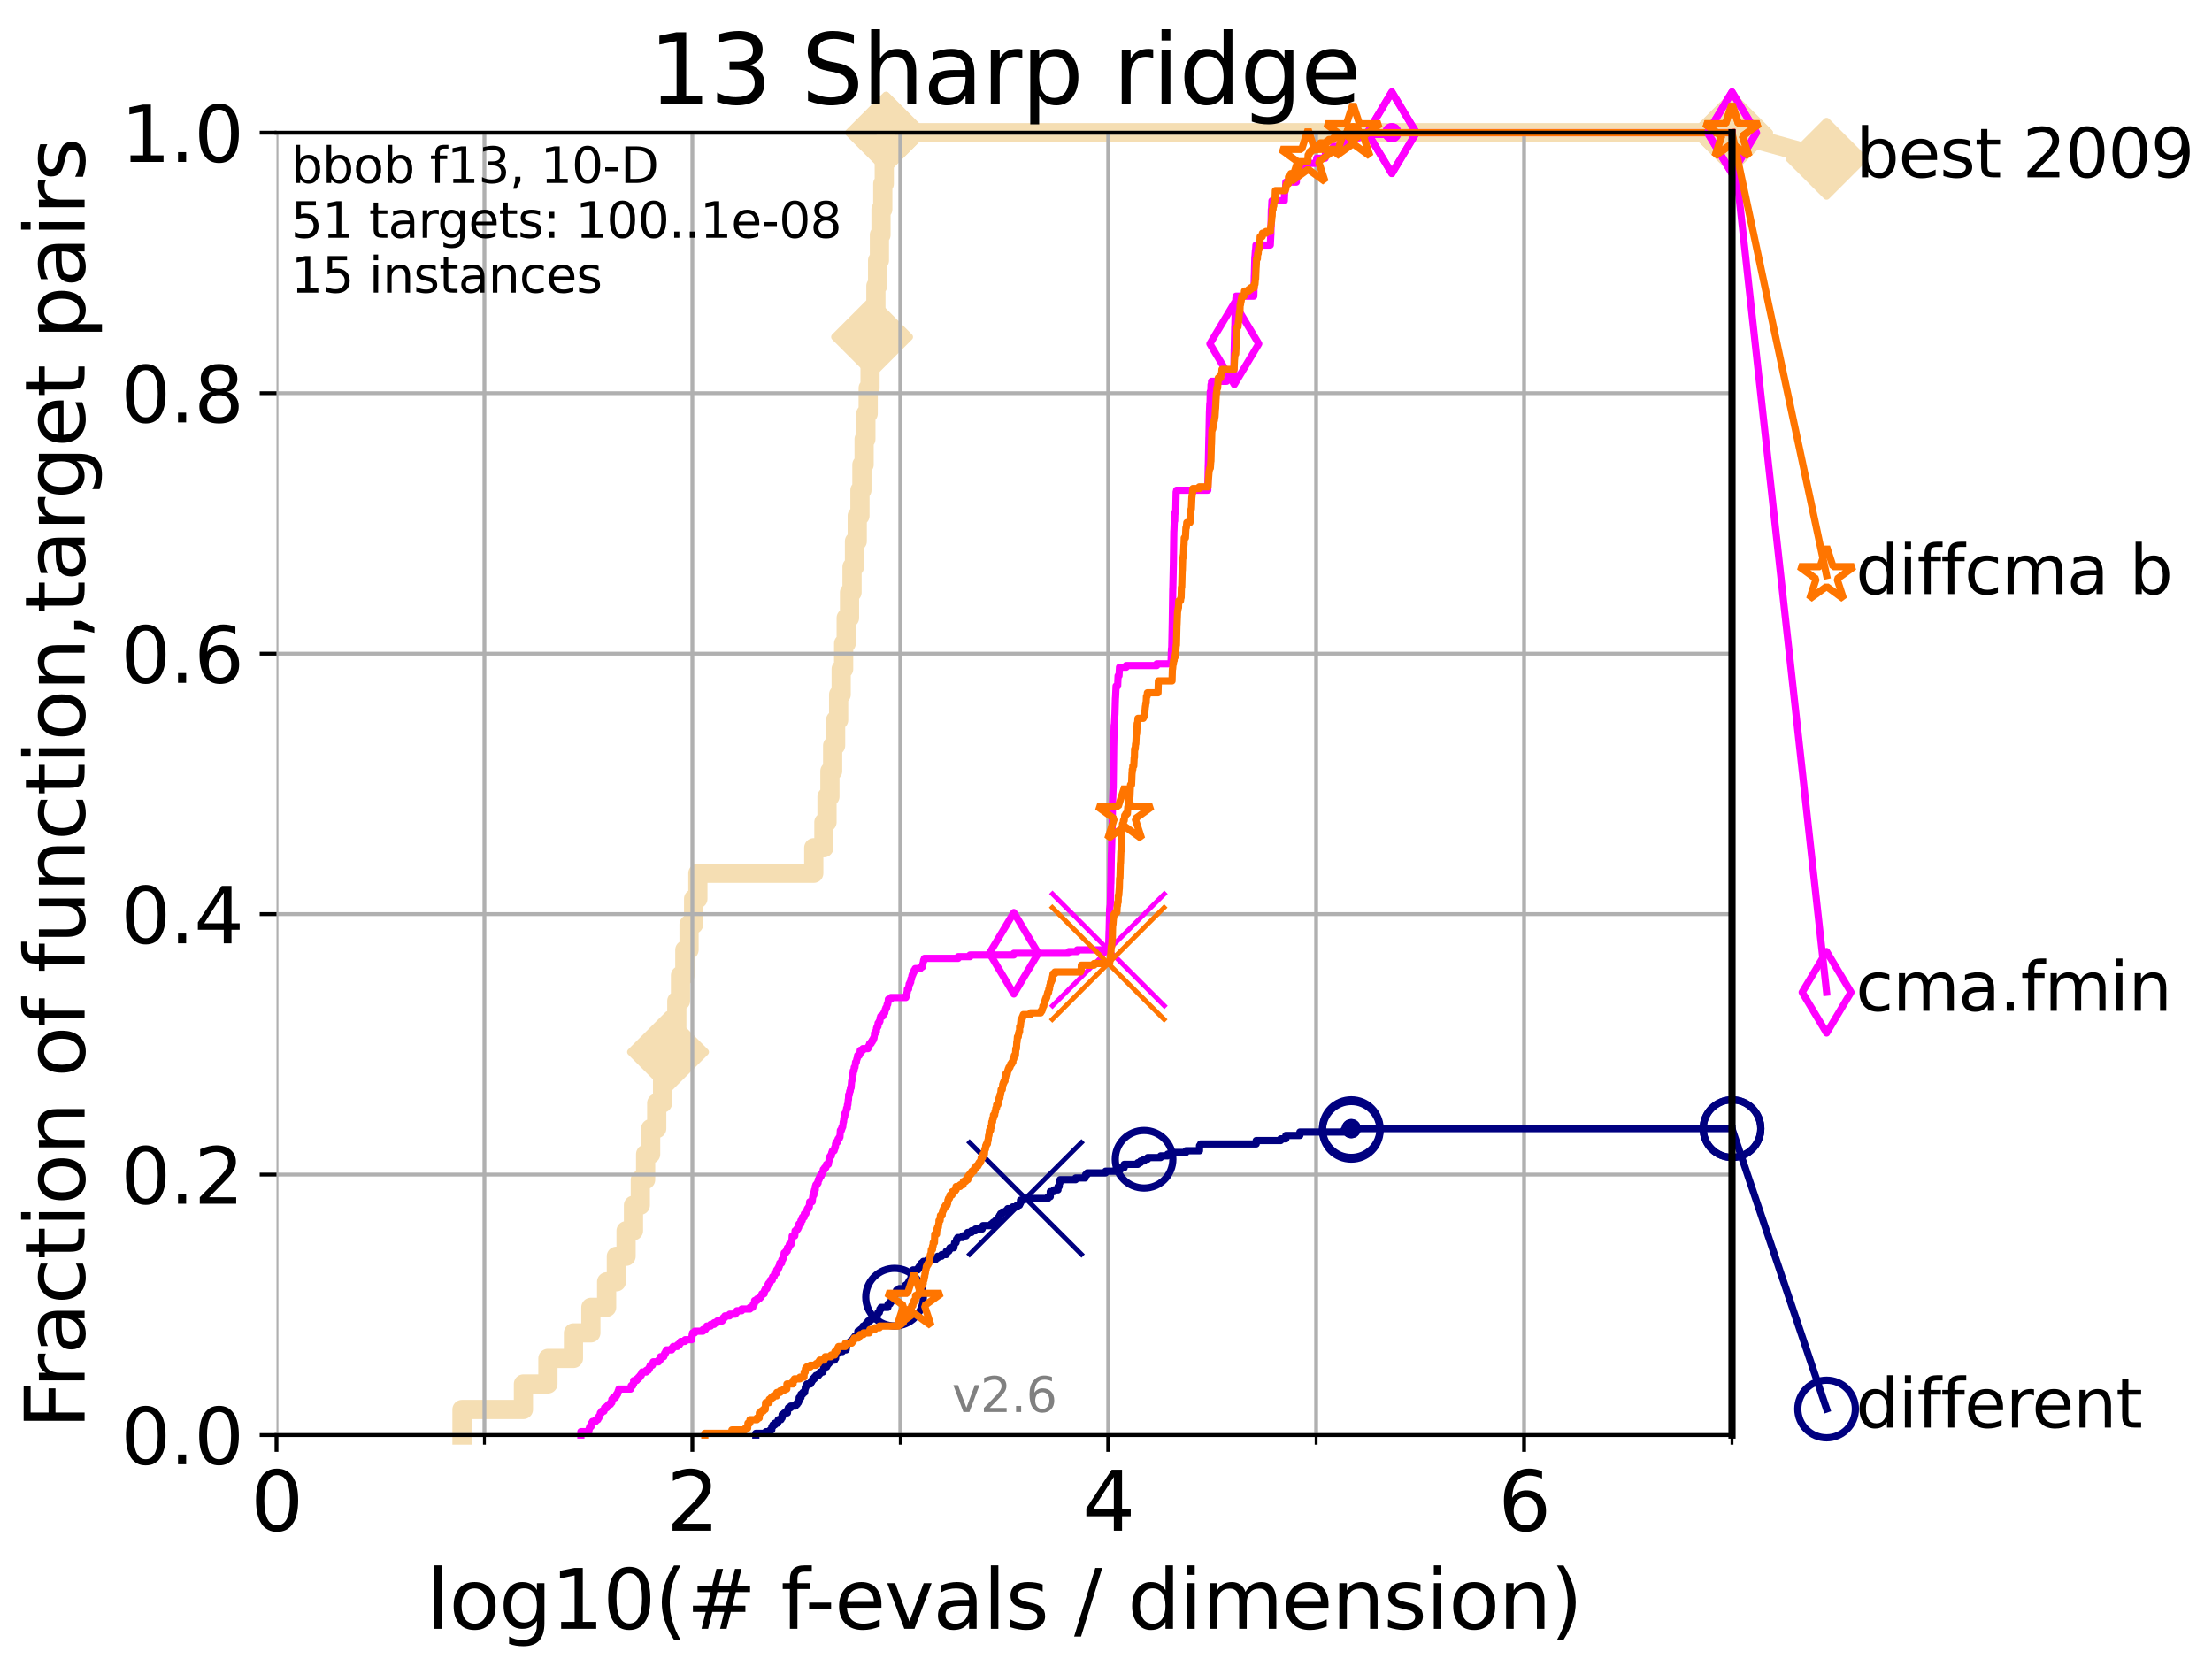 <?xml version="1.0" encoding="utf-8" standalone="no"?>
<!DOCTYPE svg PUBLIC "-//W3C//DTD SVG 1.1//EN"
  "http://www.w3.org/Graphics/SVG/1.1/DTD/svg11.dtd">
<svg height="345.6pt" version="1.1" viewBox="0 0 460.8 345.6" width="460.8pt" xmlns="http://www.w3.org/2000/svg" xmlns:xlink="http://www.w3.org/1999/xlink">
 <defs>
  <style type="text/css">*{stroke-linecap:butt;stroke-linejoin:round;}</style>
 </defs>
 <g id="figure_1">
  <g id="patch_1">
   <path d="M 0 345.6 
L 460.8 345.6 
L 460.8 0 
L 0 0 
z
" style="fill:#ffffff;"/>
  </g>
  <g id="axes_1">
   <g id="patch_2">
    <path d="M 57.6 298.944 
L 360.806 298.944 
L 360.806 27.648 
L 57.6 27.648 
z
" style="fill:#ffffff;"/>
   </g>
   <g id="line2d_1">
    <path d="M 96.241 298.944 
L 96.241 293.624 
L 109.038 293.624 
L 109.038 288.305 
L 114.142 288.305 
L 114.142 282.985 
L 119.46 282.985 
L 119.46 277.666 
L 123.088 277.666 
L 123.088 272.346 
L 126.372 272.346 
L 126.372 267.027 
L 128.398 267.027 
L 128.398 261.707 
L 130.423 261.707 
L 130.423 256.388 
L 131.965 256.388 
L 131.965 251.068 
L 133.39 251.068 
L 133.39 245.749 
L 134.495 245.749 
L 134.495 240.429 
L 135.539 240.429 
L 135.539 235.11 
L 136.809 235.11 
L 136.809 229.79 
L 138.025 229.79 
L 138.025 224.471 
L 139.167 224.471 
L 139.167 219.151 
L 139.962 219.151 
L 139.962 213.832 
L 140.995 213.832 
L 140.995 208.512 
L 141.761 208.512 
L 141.761 203.192 
L 142.662 203.192 
L 142.662 197.873 
L 143.541 197.873 
L 143.541 192.553 
L 144.492 192.553 
L 144.492 187.234 
L 145.38 187.234 
L 145.38 181.914 
L 169.521 181.914 
L 169.521 176.595 
L 171.63 176.595 
L 171.63 171.275 
L 172.28 171.275 
L 172.28 165.956 
L 172.885 165.956 
L 172.885 160.636 
L 173.454 160.636 
L 173.454 155.317 
L 174.073 155.317 
L 174.073 149.997 
L 174.705 149.997 
L 174.705 144.678 
L 175.233 144.678 
L 175.233 139.358 
L 175.748 139.358 
L 175.748 134.039 
L 176.279 134.039 
L 176.279 128.719 
L 176.971 128.719 
L 176.971 123.4 
L 177.495 123.4 
L 177.495 118.08 
L 178.002 118.08 
L 178.002 112.76 
L 178.577 112.76 
L 178.577 107.441 
L 179.144 107.441 
L 179.144 102.121 
L 179.549 102.121 
L 179.549 96.802 
L 180.009 96.802 
L 180.009 91.482 
L 180.376 91.482 
L 180.376 86.163 
L 180.86 86.163 
L 180.86 80.843 
L 181.248 80.843 
L 181.248 75.524 
L 181.669 75.524 
L 181.669 70.204 
L 182.111 70.204 
L 182.111 64.885 
L 182.467 64.885 
L 182.467 59.565 
L 182.821 59.565 
L 182.821 54.246 
L 183.199 54.246 
L 183.199 48.926 
L 183.528 48.926 
L 183.528 43.607 
L 183.899 43.607 
L 183.899 38.287 
L 184.21 38.287 
L 184.21 32.968 
L 184.583 32.968 
L 184.583 27.648 
L 360.806 27.648 
" style="fill:none;stroke:#f5deb3;stroke-linecap:square;stroke-width:4;"/>
   </g>
   <g id="line2d_2">
    <defs>
     <path d="M -0 7.778 
L 7.778 0 
L 0 -7.778 
L -7.778 -0 
z
" id="m0cefa3ca48" style="stroke:#f5deb3;stroke-linejoin:miter;stroke-width:1.5;"/>
    </defs>
    <g>
     <use style="fill:#f5deb3;stroke:#f5deb3;stroke-linejoin:miter;stroke-width:1.5;" x="139.167" xlink:href="#m0cefa3ca48" y="219.151"/>
     <use style="fill:#f5deb3;stroke:#f5deb3;stroke-linejoin:miter;stroke-width:1.5;" x="181.669" xlink:href="#m0cefa3ca48" y="70.204"/>
     <use style="fill:#f5deb3;stroke:#f5deb3;stroke-linejoin:miter;stroke-width:1.5;" x="184.583" xlink:href="#m0cefa3ca48" y="27.648"/>
     <use style="fill:#f5deb3;stroke:#f5deb3;stroke-linejoin:miter;stroke-width:1.5;" x="184.583" xlink:href="#m0cefa3ca48" y="27.648"/>
     <use style="fill:#f5deb3;stroke:#f5deb3;stroke-linejoin:miter;stroke-width:1.5;" x="360.806" xlink:href="#m0cefa3ca48" y="27.648"/>
    </g>
   </g>
   <g id="line2d_3">
    <path style="fill:none;stroke:#f5deb3;stroke-linecap:square;stroke-width:4;"/>
    <g/>
   </g>
   <g id="line2d_4">
    <path d="M 360.806 27.648 
L 380.515 33.074 
" style="fill:none;stroke:#f5deb3;stroke-linecap:square;stroke-width:4;"/>
    <g>
     <use style="fill:#f5deb3;stroke:#f5deb3;stroke-linejoin:miter;stroke-width:1.5;" x="360.806" xlink:href="#m0cefa3ca48" y="27.648"/>
     <use style="fill:#f5deb3;stroke:#f5deb3;stroke-linejoin:miter;stroke-width:1.5;" x="380.515" xlink:href="#m0cefa3ca48" y="33.074"/>
    </g>
   </g>
   <g id="matplotlib.axis_1">
    <g id="xtick_1">
     <g id="line2d_5">
      <path clip-path="url(#p94263c9d37)" d="M 57.6 298.944 
L 57.6 27.648 
" style="fill:none;stroke:#b0b0b0;stroke-linecap:square;stroke-width:0.8;"/>
     </g>
     <g id="line2d_6">
      <defs>
       <path d="M 0 0 
L 0 3.5 
" id="m5197b987aa" style="stroke:#000000;stroke-width:0.8;"/>
      </defs>
      <g>
       <use style="stroke:#000000;stroke-width:0.8;" x="57.6" xlink:href="#m5197b987aa" y="298.944"/>
      </g>
     </g>
     <g id="text_1">
      <!-- 0 -->
      <g transform="translate(52.192 318.861)scale(0.17 -0.17)">
       <defs>
        <path d="M 2034 4250 
Q 1547 4250 1301 3770 
Q 1056 3291 1056 2328 
Q 1056 1369 1301 889 
Q 1547 409 2034 409 
Q 2525 409 2770 889 
Q 3016 1369 3016 2328 
Q 3016 3291 2770 3770 
Q 2525 4250 2034 4250 
z
M 2034 4750 
Q 2819 4750 3233 4129 
Q 3647 3509 3647 2328 
Q 3647 1150 3233 529 
Q 2819 -91 2034 -91 
Q 1250 -91 836 529 
Q 422 1150 422 2328 
Q 422 3509 836 4129 
Q 1250 4750 2034 4750 
z
" id="DejaVuSans-30" transform="scale(0.016)"/>
       </defs>
       <use xlink:href="#DejaVuSans-30"/>
      </g>
     </g>
    </g>
    <g id="xtick_2">
     <g id="line2d_7">
      <path clip-path="url(#p94263c9d37)" d="M 144.23 298.944 
L 144.23 27.648 
" style="fill:none;stroke:#b0b0b0;stroke-linecap:square;stroke-width:0.8;"/>
     </g>
     <g id="line2d_8">
      <g>
       <use style="stroke:#000000;stroke-width:0.8;" x="144.23" xlink:href="#m5197b987aa" y="298.944"/>
      </g>
     </g>
     <g id="text_2">
      <!-- 2 -->
      <g transform="translate(138.822 318.861)scale(0.17 -0.17)">
       <defs>
        <path d="M 1228 531 
L 3431 531 
L 3431 0 
L 469 0 
L 469 531 
Q 828 903 1448 1529 
Q 2069 2156 2228 2338 
Q 2531 2678 2651 2914 
Q 2772 3150 2772 3378 
Q 2772 3750 2511 3984 
Q 2250 4219 1831 4219 
Q 1534 4219 1204 4116 
Q 875 4013 500 3803 
L 500 4441 
Q 881 4594 1212 4672 
Q 1544 4750 1819 4750 
Q 2544 4750 2975 4387 
Q 3406 4025 3406 3419 
Q 3406 3131 3298 2873 
Q 3191 2616 2906 2266 
Q 2828 2175 2409 1742 
Q 1991 1309 1228 531 
z
" id="DejaVuSans-32" transform="scale(0.016)"/>
       </defs>
       <use xlink:href="#DejaVuSans-32"/>
      </g>
     </g>
    </g>
    <g id="xtick_3">
     <g id="line2d_9">
      <path clip-path="url(#p94263c9d37)" d="M 230.861 298.944 
L 230.861 27.648 
" style="fill:none;stroke:#b0b0b0;stroke-linecap:square;stroke-width:0.8;"/>
     </g>
     <g id="line2d_10">
      <g>
       <use style="stroke:#000000;stroke-width:0.8;" x="230.861" xlink:href="#m5197b987aa" y="298.944"/>
      </g>
     </g>
     <g id="text_3">
      <!-- 4 -->
      <g transform="translate(225.453 318.861)scale(0.17 -0.17)">
       <defs>
        <path d="M 2419 4116 
L 825 1625 
L 2419 1625 
L 2419 4116 
z
M 2253 4666 
L 3047 4666 
L 3047 1625 
L 3713 1625 
L 3713 1100 
L 3047 1100 
L 3047 0 
L 2419 0 
L 2419 1100 
L 313 1100 
L 313 1709 
L 2253 4666 
z
" id="DejaVuSans-34" transform="scale(0.016)"/>
       </defs>
       <use xlink:href="#DejaVuSans-34"/>
      </g>
     </g>
    </g>
    <g id="xtick_4">
     <g id="line2d_11">
      <path clip-path="url(#p94263c9d37)" d="M 317.491 298.944 
L 317.491 27.648 
" style="fill:none;stroke:#b0b0b0;stroke-linecap:square;stroke-width:0.8;"/>
     </g>
     <g id="line2d_12">
      <g>
       <use style="stroke:#000000;stroke-width:0.8;" x="317.491" xlink:href="#m5197b987aa" y="298.944"/>
      </g>
     </g>
     <g id="text_4">
      <!-- 6 -->
      <g transform="translate(312.083 318.861)scale(0.17 -0.17)">
       <defs>
        <path d="M 2113 2584 
Q 1688 2584 1439 2293 
Q 1191 2003 1191 1497 
Q 1191 994 1439 701 
Q 1688 409 2113 409 
Q 2538 409 2786 701 
Q 3034 994 3034 1497 
Q 3034 2003 2786 2293 
Q 2538 2584 2113 2584 
z
M 3366 4563 
L 3366 3988 
Q 3128 4100 2886 4159 
Q 2644 4219 2406 4219 
Q 1781 4219 1451 3797 
Q 1122 3375 1075 2522 
Q 1259 2794 1537 2939 
Q 1816 3084 2150 3084 
Q 2853 3084 3261 2657 
Q 3669 2231 3669 1497 
Q 3669 778 3244 343 
Q 2819 -91 2113 -91 
Q 1303 -91 875 529 
Q 447 1150 447 2328 
Q 447 3434 972 4092 
Q 1497 4750 2381 4750 
Q 2619 4750 2861 4703 
Q 3103 4656 3366 4563 
z
" id="DejaVuSans-36" transform="scale(0.016)"/>
       </defs>
       <use xlink:href="#DejaVuSans-36"/>
      </g>
     </g>
    </g>
    <g id="xtick_5">
     <g id="line2d_13">
      <path clip-path="url(#p94263c9d37)" d="M 100.915 298.944 
L 100.915 27.648 
" style="fill:none;stroke:#b0b0b0;stroke-linecap:square;stroke-width:0.8;"/>
     </g>
     <g id="line2d_14">
      <defs>
       <path d="M 0 0 
L 0 2 
" id="m0fd5fddd0d" style="stroke:#000000;stroke-width:0.6;"/>
      </defs>
      <g>
       <use style="stroke:#000000;stroke-width:0.6;" x="100.915" xlink:href="#m0fd5fddd0d" y="298.944"/>
      </g>
     </g>
    </g>
    <g id="xtick_6">
     <g id="line2d_15">
      <path clip-path="url(#p94263c9d37)" d="M 187.546 298.944 
L 187.546 27.648 
" style="fill:none;stroke:#b0b0b0;stroke-linecap:square;stroke-width:0.8;"/>
     </g>
     <g id="line2d_16">
      <g>
       <use style="stroke:#000000;stroke-width:0.6;" x="187.546" xlink:href="#m0fd5fddd0d" y="298.944"/>
      </g>
     </g>
    </g>
    <g id="xtick_7">
     <g id="line2d_17">
      <path clip-path="url(#p94263c9d37)" d="M 274.176 298.944 
L 274.176 27.648 
" style="fill:none;stroke:#b0b0b0;stroke-linecap:square;stroke-width:0.8;"/>
     </g>
     <g id="line2d_18">
      <g>
       <use style="stroke:#000000;stroke-width:0.6;" x="274.176" xlink:href="#m0fd5fddd0d" y="298.944"/>
      </g>
     </g>
    </g>
    <g id="xtick_8">
     <g id="line2d_19">
      <path clip-path="url(#p94263c9d37)" d="M 360.806 298.944 
L 360.806 27.648 
" style="fill:none;stroke:#b0b0b0;stroke-linecap:square;stroke-width:0.8;"/>
     </g>
     <g id="line2d_20">
      <g>
       <use style="stroke:#000000;stroke-width:0.6;" x="360.806" xlink:href="#m0fd5fddd0d" y="298.944"/>
      </g>
     </g>
    </g>
    <g id="text_5">
     <!-- log10(# f-evals / dimension) -->
     <g transform="translate(88.823 339.314)scale(0.17 -0.17)">
      <defs>
       <path d="M 603 4863 
L 1178 4863 
L 1178 0 
L 603 0 
L 603 4863 
z
" id="DejaVuSans-6c" transform="scale(0.016)"/>
       <path d="M 1959 3097 
Q 1497 3097 1228 2736 
Q 959 2375 959 1747 
Q 959 1119 1226 758 
Q 1494 397 1959 397 
Q 2419 397 2687 759 
Q 2956 1122 2956 1747 
Q 2956 2369 2687 2733 
Q 2419 3097 1959 3097 
z
M 1959 3584 
Q 2709 3584 3137 3096 
Q 3566 2609 3566 1747 
Q 3566 888 3137 398 
Q 2709 -91 1959 -91 
Q 1206 -91 779 398 
Q 353 888 353 1747 
Q 353 2609 779 3096 
Q 1206 3584 1959 3584 
z
" id="DejaVuSans-6f" transform="scale(0.016)"/>
       <path d="M 2906 1791 
Q 2906 2416 2648 2759 
Q 2391 3103 1925 3103 
Q 1463 3103 1205 2759 
Q 947 2416 947 1791 
Q 947 1169 1205 825 
Q 1463 481 1925 481 
Q 2391 481 2648 825 
Q 2906 1169 2906 1791 
z
M 3481 434 
Q 3481 -459 3084 -895 
Q 2688 -1331 1869 -1331 
Q 1566 -1331 1297 -1286 
Q 1028 -1241 775 -1147 
L 775 -588 
Q 1028 -725 1275 -790 
Q 1522 -856 1778 -856 
Q 2344 -856 2625 -561 
Q 2906 -266 2906 331 
L 2906 616 
Q 2728 306 2450 153 
Q 2172 0 1784 0 
Q 1141 0 747 490 
Q 353 981 353 1791 
Q 353 2603 747 3093 
Q 1141 3584 1784 3584 
Q 2172 3584 2450 3431 
Q 2728 3278 2906 2969 
L 2906 3500 
L 3481 3500 
L 3481 434 
z
" id="DejaVuSans-67" transform="scale(0.016)"/>
       <path d="M 794 531 
L 1825 531 
L 1825 4091 
L 703 3866 
L 703 4441 
L 1819 4666 
L 2450 4666 
L 2450 531 
L 3481 531 
L 3481 0 
L 794 0 
L 794 531 
z
" id="DejaVuSans-31" transform="scale(0.016)"/>
       <path d="M 1984 4856 
Q 1566 4138 1362 3434 
Q 1159 2731 1159 2009 
Q 1159 1288 1364 580 
Q 1569 -128 1984 -844 
L 1484 -844 
Q 1016 -109 783 600 
Q 550 1309 550 2009 
Q 550 2706 781 3412 
Q 1013 4119 1484 4856 
L 1984 4856 
z
" id="DejaVuSans-28" transform="scale(0.016)"/>
       <path d="M 3272 2816 
L 2363 2816 
L 2100 1772 
L 3016 1772 
L 3272 2816 
z
M 2803 4594 
L 2478 3297 
L 3391 3297 
L 3719 4594 
L 4219 4594 
L 3897 3297 
L 4872 3297 
L 4872 2816 
L 3775 2816 
L 3519 1772 
L 4513 1772 
L 4513 1294 
L 3397 1294 
L 3072 0 
L 2572 0 
L 2894 1294 
L 1978 1294 
L 1656 0 
L 1153 0 
L 1478 1294 
L 494 1294 
L 494 1772 
L 1594 1772 
L 1856 2816 
L 850 2816 
L 850 3297 
L 1978 3297 
L 2297 4594 
L 2803 4594 
z
" id="DejaVuSans-23" transform="scale(0.016)"/>
       <path id="DejaVuSans-20" transform="scale(0.016)"/>
       <path d="M 2375 4863 
L 2375 4384 
L 1825 4384 
Q 1516 4384 1395 4259 
Q 1275 4134 1275 3809 
L 1275 3500 
L 2222 3500 
L 2222 3053 
L 1275 3053 
L 1275 0 
L 697 0 
L 697 3053 
L 147 3053 
L 147 3500 
L 697 3500 
L 697 3744 
Q 697 4328 969 4595 
Q 1241 4863 1831 4863 
L 2375 4863 
z
" id="DejaVuSans-66" transform="scale(0.016)"/>
       <path d="M 313 2009 
L 1997 2009 
L 1997 1497 
L 313 1497 
L 313 2009 
z
" id="DejaVuSans-2d" transform="scale(0.016)"/>
       <path d="M 3597 1894 
L 3597 1613 
L 953 1613 
Q 991 1019 1311 708 
Q 1631 397 2203 397 
Q 2534 397 2845 478 
Q 3156 559 3463 722 
L 3463 178 
Q 3153 47 2828 -22 
Q 2503 -91 2169 -91 
Q 1331 -91 842 396 
Q 353 884 353 1716 
Q 353 2575 817 3079 
Q 1281 3584 2069 3584 
Q 2775 3584 3186 3129 
Q 3597 2675 3597 1894 
z
M 3022 2063 
Q 3016 2534 2758 2815 
Q 2500 3097 2075 3097 
Q 1594 3097 1305 2825 
Q 1016 2553 972 2059 
L 3022 2063 
z
" id="DejaVuSans-65" transform="scale(0.016)"/>
       <path d="M 191 3500 
L 800 3500 
L 1894 563 
L 2988 3500 
L 3597 3500 
L 2284 0 
L 1503 0 
L 191 3500 
z
" id="DejaVuSans-76" transform="scale(0.016)"/>
       <path d="M 2194 1759 
Q 1497 1759 1228 1600 
Q 959 1441 959 1056 
Q 959 750 1161 570 
Q 1363 391 1709 391 
Q 2188 391 2477 730 
Q 2766 1069 2766 1631 
L 2766 1759 
L 2194 1759 
z
M 3341 1997 
L 3341 0 
L 2766 0 
L 2766 531 
Q 2569 213 2275 61 
Q 1981 -91 1556 -91 
Q 1019 -91 701 211 
Q 384 513 384 1019 
Q 384 1609 779 1909 
Q 1175 2209 1959 2209 
L 2766 2209 
L 2766 2266 
Q 2766 2663 2505 2880 
Q 2244 3097 1772 3097 
Q 1472 3097 1187 3025 
Q 903 2953 641 2809 
L 641 3341 
Q 956 3463 1253 3523 
Q 1550 3584 1831 3584 
Q 2591 3584 2966 3190 
Q 3341 2797 3341 1997 
z
" id="DejaVuSans-61" transform="scale(0.016)"/>
       <path d="M 2834 3397 
L 2834 2853 
Q 2591 2978 2328 3040 
Q 2066 3103 1784 3103 
Q 1356 3103 1142 2972 
Q 928 2841 928 2578 
Q 928 2378 1081 2264 
Q 1234 2150 1697 2047 
L 1894 2003 
Q 2506 1872 2764 1633 
Q 3022 1394 3022 966 
Q 3022 478 2636 193 
Q 2250 -91 1575 -91 
Q 1294 -91 989 -36 
Q 684 19 347 128 
L 347 722 
Q 666 556 975 473 
Q 1284 391 1588 391 
Q 1994 391 2212 530 
Q 2431 669 2431 922 
Q 2431 1156 2273 1281 
Q 2116 1406 1581 1522 
L 1381 1569 
Q 847 1681 609 1914 
Q 372 2147 372 2553 
Q 372 3047 722 3315 
Q 1072 3584 1716 3584 
Q 2034 3584 2315 3537 
Q 2597 3491 2834 3397 
z
" id="DejaVuSans-73" transform="scale(0.016)"/>
       <path d="M 1625 4666 
L 2156 4666 
L 531 -594 
L 0 -594 
L 1625 4666 
z
" id="DejaVuSans-2f" transform="scale(0.016)"/>
       <path d="M 2906 2969 
L 2906 4863 
L 3481 4863 
L 3481 0 
L 2906 0 
L 2906 525 
Q 2725 213 2448 61 
Q 2172 -91 1784 -91 
Q 1150 -91 751 415 
Q 353 922 353 1747 
Q 353 2572 751 3078 
Q 1150 3584 1784 3584 
Q 2172 3584 2448 3432 
Q 2725 3281 2906 2969 
z
M 947 1747 
Q 947 1113 1208 752 
Q 1469 391 1925 391 
Q 2381 391 2643 752 
Q 2906 1113 2906 1747 
Q 2906 2381 2643 2742 
Q 2381 3103 1925 3103 
Q 1469 3103 1208 2742 
Q 947 2381 947 1747 
z
" id="DejaVuSans-64" transform="scale(0.016)"/>
       <path d="M 603 3500 
L 1178 3500 
L 1178 0 
L 603 0 
L 603 3500 
z
M 603 4863 
L 1178 4863 
L 1178 4134 
L 603 4134 
L 603 4863 
z
" id="DejaVuSans-69" transform="scale(0.016)"/>
       <path d="M 3328 2828 
Q 3544 3216 3844 3400 
Q 4144 3584 4550 3584 
Q 5097 3584 5394 3201 
Q 5691 2819 5691 2113 
L 5691 0 
L 5113 0 
L 5113 2094 
Q 5113 2597 4934 2840 
Q 4756 3084 4391 3084 
Q 3944 3084 3684 2787 
Q 3425 2491 3425 1978 
L 3425 0 
L 2847 0 
L 2847 2094 
Q 2847 2600 2669 2842 
Q 2491 3084 2119 3084 
Q 1678 3084 1418 2786 
Q 1159 2488 1159 1978 
L 1159 0 
L 581 0 
L 581 3500 
L 1159 3500 
L 1159 2956 
Q 1356 3278 1631 3431 
Q 1906 3584 2284 3584 
Q 2666 3584 2933 3390 
Q 3200 3197 3328 2828 
z
" id="DejaVuSans-6d" transform="scale(0.016)"/>
       <path d="M 3513 2113 
L 3513 0 
L 2938 0 
L 2938 2094 
Q 2938 2591 2744 2837 
Q 2550 3084 2163 3084 
Q 1697 3084 1428 2787 
Q 1159 2491 1159 1978 
L 1159 0 
L 581 0 
L 581 3500 
L 1159 3500 
L 1159 2956 
Q 1366 3272 1645 3428 
Q 1925 3584 2291 3584 
Q 2894 3584 3203 3211 
Q 3513 2838 3513 2113 
z
" id="DejaVuSans-6e" transform="scale(0.016)"/>
       <path d="M 513 4856 
L 1013 4856 
Q 1481 4119 1714 3412 
Q 1947 2706 1947 2009 
Q 1947 1309 1714 600 
Q 1481 -109 1013 -844 
L 513 -844 
Q 928 -128 1133 580 
Q 1338 1288 1338 2009 
Q 1338 2731 1133 3434 
Q 928 4138 513 4856 
z
" id="DejaVuSans-29" transform="scale(0.016)"/>
      </defs>
      <use xlink:href="#DejaVuSans-6c"/>
      <use x="27.783" xlink:href="#DejaVuSans-6f"/>
      <use x="88.965" xlink:href="#DejaVuSans-67"/>
      <use x="152.441" xlink:href="#DejaVuSans-31"/>
      <use x="216.064" xlink:href="#DejaVuSans-30"/>
      <use x="279.688" xlink:href="#DejaVuSans-28"/>
      <use x="318.701" xlink:href="#DejaVuSans-23"/>
      <use x="402.49" xlink:href="#DejaVuSans-20"/>
      <use x="434.277" xlink:href="#DejaVuSans-66"/>
      <use x="463.982" xlink:href="#DejaVuSans-2d"/>
      <use x="500.066" xlink:href="#DejaVuSans-65"/>
      <use x="561.59" xlink:href="#DejaVuSans-76"/>
      <use x="620.77" xlink:href="#DejaVuSans-61"/>
      <use x="682.049" xlink:href="#DejaVuSans-6c"/>
      <use x="709.832" xlink:href="#DejaVuSans-73"/>
      <use x="761.932" xlink:href="#DejaVuSans-20"/>
      <use x="793.719" xlink:href="#DejaVuSans-2f"/>
      <use x="827.41" xlink:href="#DejaVuSans-20"/>
      <use x="859.197" xlink:href="#DejaVuSans-64"/>
      <use x="922.674" xlink:href="#DejaVuSans-69"/>
      <use x="950.457" xlink:href="#DejaVuSans-6d"/>
      <use x="1047.869" xlink:href="#DejaVuSans-65"/>
      <use x="1109.393" xlink:href="#DejaVuSans-6e"/>
      <use x="1172.771" xlink:href="#DejaVuSans-73"/>
      <use x="1224.871" xlink:href="#DejaVuSans-69"/>
      <use x="1252.654" xlink:href="#DejaVuSans-6f"/>
      <use x="1313.836" xlink:href="#DejaVuSans-6e"/>
      <use x="1377.215" xlink:href="#DejaVuSans-29"/>
     </g>
    </g>
   </g>
   <g id="matplotlib.axis_2">
    <g id="ytick_1">
     <g id="line2d_21">
      <path clip-path="url(#p94263c9d37)" d="M 57.6 298.944 
L 360.806 298.944 
" style="fill:none;stroke:#b0b0b0;stroke-linecap:square;stroke-width:0.8;"/>
     </g>
     <g id="line2d_22">
      <defs>
       <path d="M 0 0 
L -3.5 0 
" id="m4b7c12c79d" style="stroke:#000000;stroke-width:0.8;"/>
      </defs>
      <g>
       <use style="stroke:#000000;stroke-width:0.8;" x="57.6" xlink:href="#m4b7c12c79d" y="298.944"/>
      </g>
     </g>
     <g id="text_6">
      <!-- 0.0 -->
      <g transform="translate(25.155 305.023)scale(0.16 -0.16)">
       <defs>
        <path d="M 684 794 
L 1344 794 
L 1344 0 
L 684 0 
L 684 794 
z
" id="DejaVuSans-2e" transform="scale(0.016)"/>
       </defs>
       <use xlink:href="#DejaVuSans-30"/>
       <use x="63.623" xlink:href="#DejaVuSans-2e"/>
       <use x="95.41" xlink:href="#DejaVuSans-30"/>
      </g>
     </g>
    </g>
    <g id="ytick_2">
     <g id="line2d_23">
      <path clip-path="url(#p94263c9d37)" d="M 57.6 244.685 
L 360.806 244.685 
" style="fill:none;stroke:#b0b0b0;stroke-linecap:square;stroke-width:0.8;"/>
     </g>
     <g id="line2d_24">
      <g>
       <use style="stroke:#000000;stroke-width:0.8;" x="57.6" xlink:href="#m4b7c12c79d" y="244.685"/>
      </g>
     </g>
     <g id="text_7">
      <!-- 0.2 -->
      <g transform="translate(25.155 250.764)scale(0.16 -0.16)">
       <use xlink:href="#DejaVuSans-30"/>
       <use x="63.623" xlink:href="#DejaVuSans-2e"/>
       <use x="95.41" xlink:href="#DejaVuSans-32"/>
      </g>
     </g>
    </g>
    <g id="ytick_3">
     <g id="line2d_25">
      <path clip-path="url(#p94263c9d37)" d="M 57.6 190.426 
L 360.806 190.426 
" style="fill:none;stroke:#b0b0b0;stroke-linecap:square;stroke-width:0.8;"/>
     </g>
     <g id="line2d_26">
      <g>
       <use style="stroke:#000000;stroke-width:0.8;" x="57.6" xlink:href="#m4b7c12c79d" y="190.426"/>
      </g>
     </g>
     <g id="text_8">
      <!-- 0.4 -->
      <g transform="translate(25.155 196.504)scale(0.16 -0.16)">
       <use xlink:href="#DejaVuSans-30"/>
       <use x="63.623" xlink:href="#DejaVuSans-2e"/>
       <use x="95.41" xlink:href="#DejaVuSans-34"/>
      </g>
     </g>
    </g>
    <g id="ytick_4">
     <g id="line2d_27">
      <path clip-path="url(#p94263c9d37)" d="M 57.6 136.166 
L 360.806 136.166 
" style="fill:none;stroke:#b0b0b0;stroke-linecap:square;stroke-width:0.8;"/>
     </g>
     <g id="line2d_28">
      <g>
       <use style="stroke:#000000;stroke-width:0.8;" x="57.6" xlink:href="#m4b7c12c79d" y="136.166"/>
      </g>
     </g>
     <g id="text_9">
      <!-- 0.6 -->
      <g transform="translate(25.155 142.245)scale(0.16 -0.16)">
       <use xlink:href="#DejaVuSans-30"/>
       <use x="63.623" xlink:href="#DejaVuSans-2e"/>
       <use x="95.41" xlink:href="#DejaVuSans-36"/>
      </g>
     </g>
    </g>
    <g id="ytick_5">
     <g id="line2d_29">
      <path clip-path="url(#p94263c9d37)" d="M 57.6 81.907 
L 360.806 81.907 
" style="fill:none;stroke:#b0b0b0;stroke-linecap:square;stroke-width:0.8;"/>
     </g>
     <g id="line2d_30">
      <g>
       <use style="stroke:#000000;stroke-width:0.8;" x="57.6" xlink:href="#m4b7c12c79d" y="81.907"/>
      </g>
     </g>
     <g id="text_10">
      <!-- 0.8 -->
      <g transform="translate(25.155 87.986)scale(0.16 -0.16)">
       <defs>
        <path d="M 2034 2216 
Q 1584 2216 1326 1975 
Q 1069 1734 1069 1313 
Q 1069 891 1326 650 
Q 1584 409 2034 409 
Q 2484 409 2743 651 
Q 3003 894 3003 1313 
Q 3003 1734 2745 1975 
Q 2488 2216 2034 2216 
z
M 1403 2484 
Q 997 2584 770 2862 
Q 544 3141 544 3541 
Q 544 4100 942 4425 
Q 1341 4750 2034 4750 
Q 2731 4750 3128 4425 
Q 3525 4100 3525 3541 
Q 3525 3141 3298 2862 
Q 3072 2584 2669 2484 
Q 3125 2378 3379 2068 
Q 3634 1759 3634 1313 
Q 3634 634 3220 271 
Q 2806 -91 2034 -91 
Q 1263 -91 848 271 
Q 434 634 434 1313 
Q 434 1759 690 2068 
Q 947 2378 1403 2484 
z
M 1172 3481 
Q 1172 3119 1398 2916 
Q 1625 2713 2034 2713 
Q 2441 2713 2670 2916 
Q 2900 3119 2900 3481 
Q 2900 3844 2670 4047 
Q 2441 4250 2034 4250 
Q 1625 4250 1398 4047 
Q 1172 3844 1172 3481 
z
" id="DejaVuSans-38" transform="scale(0.016)"/>
       </defs>
       <use xlink:href="#DejaVuSans-30"/>
       <use x="63.623" xlink:href="#DejaVuSans-2e"/>
       <use x="95.41" xlink:href="#DejaVuSans-38"/>
      </g>
     </g>
    </g>
    <g id="ytick_6">
     <g id="line2d_31">
      <path clip-path="url(#p94263c9d37)" d="M 57.6 27.648 
L 360.806 27.648 
" style="fill:none;stroke:#b0b0b0;stroke-linecap:square;stroke-width:0.8;"/>
     </g>
     <g id="line2d_32">
      <g>
       <use style="stroke:#000000;stroke-width:0.8;" x="57.6" xlink:href="#m4b7c12c79d" y="27.648"/>
      </g>
     </g>
     <g id="text_11">
      <!-- 1.0 -->
      <g transform="translate(25.155 33.727)scale(0.16 -0.16)">
       <use xlink:href="#DejaVuSans-31"/>
       <use x="63.623" xlink:href="#DejaVuSans-2e"/>
       <use x="95.41" xlink:href="#DejaVuSans-30"/>
      </g>
     </g>
    </g>
    <g id="text_12">
     <!-- Fraction of function,target pairs -->
     <g transform="translate(17.62 297.681)rotate(-90)scale(0.17 -0.17)">
      <defs>
       <path d="M 628 4666 
L 3309 4666 
L 3309 4134 
L 1259 4134 
L 1259 2759 
L 3109 2759 
L 3109 2228 
L 1259 2228 
L 1259 0 
L 628 0 
L 628 4666 
z
" id="DejaVuSans-46" transform="scale(0.016)"/>
       <path d="M 2631 2963 
Q 2534 3019 2420 3045 
Q 2306 3072 2169 3072 
Q 1681 3072 1420 2755 
Q 1159 2438 1159 1844 
L 1159 0 
L 581 0 
L 581 3500 
L 1159 3500 
L 1159 2956 
Q 1341 3275 1631 3429 
Q 1922 3584 2338 3584 
Q 2397 3584 2469 3576 
Q 2541 3569 2628 3553 
L 2631 2963 
z
" id="DejaVuSans-72" transform="scale(0.016)"/>
       <path d="M 3122 3366 
L 3122 2828 
Q 2878 2963 2633 3030 
Q 2388 3097 2138 3097 
Q 1578 3097 1268 2742 
Q 959 2388 959 1747 
Q 959 1106 1268 751 
Q 1578 397 2138 397 
Q 2388 397 2633 464 
Q 2878 531 3122 666 
L 3122 134 
Q 2881 22 2623 -34 
Q 2366 -91 2075 -91 
Q 1284 -91 818 406 
Q 353 903 353 1747 
Q 353 2603 823 3093 
Q 1294 3584 2113 3584 
Q 2378 3584 2631 3529 
Q 2884 3475 3122 3366 
z
" id="DejaVuSans-63" transform="scale(0.016)"/>
       <path d="M 1172 4494 
L 1172 3500 
L 2356 3500 
L 2356 3053 
L 1172 3053 
L 1172 1153 
Q 1172 725 1289 603 
Q 1406 481 1766 481 
L 2356 481 
L 2356 0 
L 1766 0 
Q 1100 0 847 248 
Q 594 497 594 1153 
L 594 3053 
L 172 3053 
L 172 3500 
L 594 3500 
L 594 4494 
L 1172 4494 
z
" id="DejaVuSans-74" transform="scale(0.016)"/>
       <path d="M 544 1381 
L 544 3500 
L 1119 3500 
L 1119 1403 
Q 1119 906 1312 657 
Q 1506 409 1894 409 
Q 2359 409 2629 706 
Q 2900 1003 2900 1516 
L 2900 3500 
L 3475 3500 
L 3475 0 
L 2900 0 
L 2900 538 
Q 2691 219 2414 64 
Q 2138 -91 1772 -91 
Q 1169 -91 856 284 
Q 544 659 544 1381 
z
M 1991 3584 
L 1991 3584 
z
" id="DejaVuSans-75" transform="scale(0.016)"/>
       <path d="M 750 794 
L 1409 794 
L 1409 256 
L 897 -744 
L 494 -744 
L 750 256 
L 750 794 
z
" id="DejaVuSans-2c" transform="scale(0.016)"/>
       <path d="M 1159 525 
L 1159 -1331 
L 581 -1331 
L 581 3500 
L 1159 3500 
L 1159 2969 
Q 1341 3281 1617 3432 
Q 1894 3584 2278 3584 
Q 2916 3584 3314 3078 
Q 3713 2572 3713 1747 
Q 3713 922 3314 415 
Q 2916 -91 2278 -91 
Q 1894 -91 1617 61 
Q 1341 213 1159 525 
z
M 3116 1747 
Q 3116 2381 2855 2742 
Q 2594 3103 2138 3103 
Q 1681 3103 1420 2742 
Q 1159 2381 1159 1747 
Q 1159 1113 1420 752 
Q 1681 391 2138 391 
Q 2594 391 2855 752 
Q 3116 1113 3116 1747 
z
" id="DejaVuSans-70" transform="scale(0.016)"/>
      </defs>
      <use xlink:href="#DejaVuSans-46"/>
      <use x="50.27" xlink:href="#DejaVuSans-72"/>
      <use x="91.383" xlink:href="#DejaVuSans-61"/>
      <use x="152.662" xlink:href="#DejaVuSans-63"/>
      <use x="207.643" xlink:href="#DejaVuSans-74"/>
      <use x="246.852" xlink:href="#DejaVuSans-69"/>
      <use x="274.635" xlink:href="#DejaVuSans-6f"/>
      <use x="335.816" xlink:href="#DejaVuSans-6e"/>
      <use x="399.195" xlink:href="#DejaVuSans-20"/>
      <use x="430.982" xlink:href="#DejaVuSans-6f"/>
      <use x="492.164" xlink:href="#DejaVuSans-66"/>
      <use x="527.369" xlink:href="#DejaVuSans-20"/>
      <use x="559.156" xlink:href="#DejaVuSans-66"/>
      <use x="594.361" xlink:href="#DejaVuSans-75"/>
      <use x="657.74" xlink:href="#DejaVuSans-6e"/>
      <use x="721.119" xlink:href="#DejaVuSans-63"/>
      <use x="776.1" xlink:href="#DejaVuSans-74"/>
      <use x="815.309" xlink:href="#DejaVuSans-69"/>
      <use x="843.092" xlink:href="#DejaVuSans-6f"/>
      <use x="904.273" xlink:href="#DejaVuSans-6e"/>
      <use x="967.652" xlink:href="#DejaVuSans-2c"/>
      <use x="999.439" xlink:href="#DejaVuSans-74"/>
      <use x="1038.648" xlink:href="#DejaVuSans-61"/>
      <use x="1099.928" xlink:href="#DejaVuSans-72"/>
      <use x="1139.291" xlink:href="#DejaVuSans-67"/>
      <use x="1202.768" xlink:href="#DejaVuSans-65"/>
      <use x="1264.291" xlink:href="#DejaVuSans-74"/>
      <use x="1303.5" xlink:href="#DejaVuSans-20"/>
      <use x="1335.287" xlink:href="#DejaVuSans-70"/>
      <use x="1398.764" xlink:href="#DejaVuSans-61"/>
      <use x="1460.043" xlink:href="#DejaVuSans-69"/>
      <use x="1487.826" xlink:href="#DejaVuSans-72"/>
      <use x="1528.939" xlink:href="#DejaVuSans-73"/>
     </g>
    </g>
   </g>
   <g id="line2d_33">
    <defs>
     <path d="M 0 1.5 
C 0.398 1.5 0.779 1.342 1.061 1.061 
C 1.342 0.779 1.5 0.398 1.5 0 
C 1.5 -0.398 1.342 -0.779 1.061 -1.061 
C 0.779 -1.342 0.398 -1.5 0 -1.5 
C -0.398 -1.5 -0.779 -1.342 -1.061 -1.061 
C -1.342 -0.779 -1.5 -0.398 -1.5 0 
C -1.5 0.398 -1.342 0.779 -1.061 1.061 
C -0.779 1.342 -0.398 1.5 0 1.5 
z
" id="m0ca785986e" style="stroke:#f5deb3;"/>
    </defs>
    <g>
     <use style="fill:#f5deb3;stroke:#f5deb3;" x="184.583" xlink:href="#m0ca785986e" y="27.648"/>
     <use style="fill:#f5deb3;stroke:#f5deb3;" x="184.583" xlink:href="#m0ca785986e" y="27.648"/>
    </g>
   </g>
   <g id="line2d_34">
    <defs>
     <path d="M 0 1.5 
C 0.398 1.5 0.779 1.342 1.061 1.061 
C 1.342 0.779 1.5 0.398 1.5 0 
C 1.5 -0.398 1.342 -0.779 1.061 -1.061 
C 0.779 -1.342 0.398 -1.5 0 -1.5 
C -0.398 -1.5 -0.779 -1.342 -1.061 -1.061 
C -1.342 -0.779 -1.5 -0.398 -1.5 0 
C -1.5 0.398 -1.342 0.779 -1.061 1.061 
C -0.779 1.342 -0.398 1.5 0 1.5 
z
" id="m731c6847b5" style="stroke:#000080;"/>
    </defs>
    <g>
     <use style="fill:#000080;stroke:#000080;" x="281.493" xlink:href="#m731c6847b5" y="235.11"/>
     <use style="fill:#000080;stroke:#000080;" x="281.493" xlink:href="#m731c6847b5" y="235.11"/>
    </g>
   </g>
   <g id="line2d_35">
    <path d="M 157.447 298.944 
L 157.447 298.589 
L 159.544 298.589 
L 159.544 298.235 
L 160.439 298.235 
L 160.439 297.88 
L 160.77 297.88 
L 160.801 297.171 
L 161.018 297.171 
L 161.018 296.816 
L 161.43 296.816 
L 161.43 296.462 
L 162.009 296.462 
L 162.111 295.752 
L 162.698 295.752 
L 162.698 295.398 
L 162.922 295.398 
L 162.922 294.688 
L 163.363 294.688 
L 163.363 294.334 
L 164.044 294.334 
L 164.083 293.624 
L 164.227 293.624 
L 164.227 293.27 
L 164.702 293.27 
L 164.702 292.915 
L 165.713 292.915 
L 165.713 292.561 
L 166.058 292.561 
L 166.058 292.206 
L 166.316 292.206 
L 166.316 291.851 
L 166.478 291.851 
L 166.478 291.142 
L 166.855 291.142 
L 166.855 290.433 
L 167.235 290.433 
L 167.235 290.078 
L 167.619 290.078 
L 167.716 289.369 
L 167.759 289.369 
L 167.759 289.014 
L 167.888 289.014 
L 167.888 288.66 
L 168.09 288.66 
L 168.09 288.305 
L 168.857 288.305 
L 168.857 287.95 
L 169.08 287.95 
L 169.08 287.596 
L 169.289 287.596 
L 169.289 287.241 
L 169.653 287.241 
L 169.653 286.886 
L 169.962 286.886 
L 169.962 286.532 
L 170.538 286.532 
L 170.538 286.177 
L 170.824 286.177 
L 170.824 285.822 
L 171.436 285.822 
L 171.542 285.113 
L 171.568 285.113 
L 171.568 284.759 
L 172.208 284.759 
L 172.208 284.404 
L 172.403 284.404 
L 172.403 284.049 
L 172.703 284.049 
L 172.703 283.695 
L 173.064 283.695 
L 173.064 283.34 
L 173.86 283.34 
L 173.86 282.985 
L 174.076 282.985 
L 174.13 281.922 
L 174.66 281.922 
L 174.66 281.567 
L 175.492 281.567 
L 175.492 281.212 
L 176.269 281.212 
L 176.378 280.148 
L 176.391 280.148 
L 176.391 279.794 
L 177.106 279.794 
L 177.106 279.439 
L 177.54 279.439 
L 177.54 279.084 
L 177.795 279.084 
L 177.795 278.73 
L 178.058 278.73 
L 178.058 278.375 
L 178.605 278.375 
L 178.713 277.311 
L 179.229 277.311 
L 179.229 276.957 
L 179.76 276.957 
L 179.778 276.247 
L 180.277 276.247 
L 180.277 275.893 
L 180.53 275.893 
L 180.53 275.538 
L 180.849 275.538 
L 180.849 275.183 
L 181.253 275.183 
L 181.253 274.829 
L 181.695 274.829 
L 181.695 274.474 
L 182.729 274.474 
L 182.806 273.765 
L 182.884 273.765 
L 182.884 273.41 
L 183.19 273.41 
L 183.289 272.701 
L 183.537 272.701 
L 183.537 272.346 
L 184.967 272.346 
L 184.997 271.637 
L 185.41 271.637 
L 185.41 271.282 
L 185.628 271.282 
L 185.628 270.928 
L 185.971 270.928 
L 185.971 270.573 
L 186.259 270.573 
L 186.352 269.864 
L 186.471 269.864 
L 186.471 269.509 
L 186.662 269.509 
L 186.74 268.8 
L 187.313 268.8 
L 187.313 268.445 
L 188.497 268.445 
L 188.604 267.736 
L 189.047 267.736 
L 189.047 267.381 
L 189.275 267.381 
L 189.275 267.027 
L 189.487 267.027 
L 189.487 266.672 
L 189.753 266.672 
L 189.823 265.608 
L 189.88 265.608 
L 189.88 265.254 
L 190.075 265.254 
L 190.075 264.899 
L 190.199 264.899 
L 190.199 264.544 
L 191.211 264.544 
L 191.211 264.19 
L 191.463 264.19 
L 191.463 263.835 
L 191.922 263.835 
L 191.954 263.126 
L 192.34 263.126 
L 192.34 262.771 
L 193.237 262.771 
L 193.237 262.417 
L 194.881 262.417 
L 194.881 262.062 
L 195.332 262.062 
L 195.332 261.707 
L 196.159 261.707 
L 196.159 261.353 
L 197.124 261.353 
L 197.128 260.643 
L 197.668 260.643 
L 197.668 260.289 
L 197.89 260.289 
L 197.89 259.934 
L 198.704 259.934 
L 198.777 259.225 
L 198.853 259.225 
L 198.853 258.87 
L 199.162 258.87 
L 199.255 258.161 
L 199.49 258.161 
L 199.49 257.806 
L 200.542 257.806 
L 200.542 257.452 
L 201.271 257.452 
L 201.271 257.097 
L 201.559 257.097 
L 201.559 256.742 
L 202.379 256.742 
L 202.379 256.388 
L 203.2 256.388 
L 203.2 256.033 
L 204.605 256.033 
L 204.605 255.678 
L 204.747 255.678 
L 204.747 255.324 
L 206.48 255.324 
L 206.48 254.969 
L 206.896 254.969 
L 206.896 254.615 
L 207.361 254.615 
L 207.361 254.26 
L 207.803 254.26 
L 207.803 253.905 
L 208.014 253.905 
L 208.014 253.551 
L 208.22 253.551 
L 208.22 253.196 
L 208.432 253.196 
L 208.432 252.841 
L 208.768 252.841 
L 208.768 252.487 
L 209.637 252.487 
L 209.637 252.132 
L 209.925 252.132 
L 209.925 251.778 
L 210.958 251.778 
L 210.958 251.423 
L 211.853 251.423 
L 211.853 251.068 
L 212.386 251.068 
L 212.386 250.714 
L 212.567 250.714 
L 212.584 250.004 
L 213.286 250.004 
L 213.286 249.65 
L 218.32 249.65 
L 218.32 249.295 
L 218.789 249.295 
L 218.789 248.231 
L 219.542 248.231 
L 219.542 247.877 
L 220.402 247.877 
L 220.402 247.167 
L 220.652 247.167 
L 220.652 246.458 
L 220.795 246.458 
L 220.825 245.749 
L 224.072 245.749 
L 224.072 245.394 
L 226.059 245.394 
L 226.147 244.685 
L 226.499 244.685 
L 226.499 244.33 
L 230.32 244.33 
L 230.32 243.976 
L 232.432 243.976 
L 232.432 243.621 
L 233.45 243.621 
L 233.45 243.266 
L 234.185 243.266 
L 234.185 242.557 
L 237.014 242.557 
L 237.014 242.202 
L 237.595 242.202 
L 237.595 241.848 
L 238.329 241.848 
L 238.329 241.493 
L 239.078 241.493 
L 239.078 241.138 
L 241.783 241.138 
L 241.783 240.784 
L 243.224 240.784 
L 243.224 240.429 
L 243.84 240.429 
L 243.84 240.075 
L 247.054 240.075 
L 247.054 239.72 
L 249.879 239.72 
L 249.879 238.656 
L 250.093 238.656 
L 250.093 238.301 
L 261.691 238.301 
L 261.691 237.592 
L 266.783 237.592 
L 266.783 237.237 
L 267.867 237.237 
L 267.867 236.528 
L 270.786 236.528 
L 270.786 235.819 
L 279.896 235.819 
L 279.896 235.464 
L 281.493 235.464 
L 281.493 235.11 
L 360.806 235.11 
L 360.806 235.11 
" style="fill:none;stroke:#000080;stroke-linecap:square;stroke-width:1.5;"/>
   </g>
   <g id="line2d_36">
    <defs>
     <path d="M 0 6 
C 1.591 6 3.117 5.368 4.243 4.243 
C 5.368 3.117 6 1.591 6 0 
C 6 -1.591 5.368 -3.117 4.243 -4.243 
C 3.117 -5.368 1.591 -6 0 -6 
C -1.591 -6 -3.117 -5.368 -4.243 -4.243 
C -5.368 -3.117 -6 -1.591 -6 0 
C -6 1.591 -5.368 3.117 -4.243 4.243 
C -3.117 5.368 -1.591 6 0 6 
z
" id="m72f441e995" style="stroke:#000080;stroke-width:1.5;"/>
    </defs>
    <g>
     <use style="fill-opacity:0;stroke:#000080;stroke-width:1.5;" x="186.352" xlink:href="#m72f441e995" y="270.219"/>
     <use style="fill-opacity:0;stroke:#000080;stroke-width:1.5;" x="238.329" xlink:href="#m72f441e995" y="241.493"/>
     <use style="fill-opacity:0;stroke:#000080;stroke-width:1.5;" x="281.493" xlink:href="#m72f441e995" y="235.464"/>
     <use style="fill-opacity:0;stroke:#000080;stroke-width:1.5;" x="281.493" xlink:href="#m72f441e995" y="235.11"/>
     <use style="fill-opacity:0;stroke:#000080;stroke-width:1.5;" x="360.806" xlink:href="#m72f441e995" y="235.11"/>
    </g>
   </g>
   <g id="line2d_37">
    <path style="fill:none;stroke:#000080;stroke-linecap:square;stroke-width:1.5;"/>
    <g/>
   </g>
   <g id="line2d_38">
    <path clip-path="url(#p94263c9d37)" d="M 213.633 249.65 
" style="fill:none;stroke:#000080;stroke-linecap:square;stroke-width:1.5;"/>
    <defs>
     <path d="M -12 12 
L 12 -12 
M -12 -12 
L 12 12 
" id="m028e3659b9" style="stroke:#000080;"/>
    </defs>
    <g clip-path="url(#p94263c9d37)">
     <use style="fill:#000080;stroke:#000080;" x="213.633" xlink:href="#m028e3659b9" y="249.65"/>
    </g>
   </g>
   <g id="line2d_39">
    <defs>
     <path d="M 0 1.5 
C 0.398 1.5 0.779 1.342 1.061 1.061 
C 1.342 0.779 1.5 0.398 1.5 0 
C 1.5 -0.398 1.342 -0.779 1.061 -1.061 
C 0.779 -1.342 0.398 -1.5 0 -1.5 
C -0.398 -1.5 -0.779 -1.342 -1.061 -1.061 
C -1.342 -0.779 -1.5 -0.398 -1.5 0 
C -1.5 0.398 -1.342 0.779 -1.061 1.061 
C -0.779 1.342 -0.398 1.5 0 1.5 
z
" id="m79f893005f" style="stroke:#ff00ff;"/>
    </defs>
    <g>
     <use style="fill:#ff00ff;stroke:#ff00ff;" x="289.946" xlink:href="#m79f893005f" y="27.648"/>
     <use style="fill:#ff00ff;stroke:#ff00ff;" x="289.946" xlink:href="#m79f893005f" y="27.648"/>
    </g>
   </g>
   <g id="line2d_40">
    <path d="M 121.009 298.944 
L 121.009 298.235 
L 122.678 298.235 
L 122.737 297.525 
L 122.855 297.525 
L 122.855 297.171 
L 123.145 297.171 
L 123.203 296.462 
L 123.432 296.462 
L 123.432 296.107 
L 124.102 296.107 
L 124.102 295.752 
L 124.535 295.752 
L 124.535 295.398 
L 124.748 295.398 
L 124.748 295.043 
L 124.959 295.043 
L 125.064 294.334 
L 125.322 294.334 
L 125.322 293.979 
L 125.83 293.979 
L 125.929 293.27 
L 126.421 293.27 
L 126.421 292.915 
L 126.757 292.915 
L 126.757 292.561 
L 127.181 292.561 
L 127.181 292.206 
L 127.458 292.206 
L 127.458 291.497 
L 127.731 291.497 
L 127.731 291.142 
L 128.222 291.142 
L 128.222 290.787 
L 128.441 290.787 
L 128.441 290.433 
L 128.658 290.433 
L 128.658 290.078 
L 128.786 290.078 
L 128.786 289.723 
L 128.914 289.723 
L 128.914 289.369 
L 131.378 289.369 
L 131.378 289.014 
L 131.49 289.014 
L 131.49 288.66 
L 131.82 288.66 
L 131.82 288.305 
L 132.001 288.305 
L 132.001 287.596 
L 132.639 287.596 
L 132.639 287.241 
L 133.018 287.241 
L 133.018 286.886 
L 133.323 286.886 
L 133.323 286.532 
L 133.59 286.532 
L 133.59 286.177 
L 133.755 286.177 
L 133.755 285.822 
L 134.621 285.822 
L 134.621 285.468 
L 135.085 285.468 
L 135.085 285.113 
L 135.298 285.113 
L 135.298 284.759 
L 135.449 284.759 
L 135.449 284.404 
L 135.923 284.404 
L 135.923 284.049 
L 136.069 284.049 
L 136.069 283.695 
L 137.196 283.695 
L 137.196 283.34 
L 137.521 283.34 
L 137.574 282.631 
L 138.284 282.631 
L 138.284 282.276 
L 138.439 282.276 
L 138.439 281.922 
L 138.642 281.922 
L 138.642 281.567 
L 138.819 281.567 
L 138.819 281.212 
L 139.938 281.212 
L 139.938 280.858 
L 140.22 280.858 
L 140.22 280.503 
L 141.129 280.503 
L 141.129 280.148 
L 141.546 280.148 
L 141.546 279.794 
L 141.804 279.794 
L 141.804 279.439 
L 142.723 279.439 
L 142.723 279.084 
L 144.098 279.084 
L 144.193 278.021 
L 144.268 278.021 
L 144.268 277.666 
L 144.732 277.666 
L 144.732 277.311 
L 146.446 277.311 
L 146.446 276.957 
L 146.974 276.957 
L 146.974 276.602 
L 147.232 276.602 
L 147.232 276.247 
L 148.048 276.247 
L 148.048 275.893 
L 148.771 275.893 
L 148.771 275.538 
L 149.41 275.538 
L 149.41 275.183 
L 150.452 275.183 
L 150.452 274.829 
L 150.694 274.829 
L 150.694 274.474 
L 151.011 274.474 
L 151.011 274.12 
L 151.995 274.12 
L 151.995 273.765 
L 153.189 273.765 
L 153.189 273.41 
L 153.49 273.41 
L 153.49 273.056 
L 154.509 273.056 
L 154.509 272.701 
L 156.225 272.701 
L 156.225 272.346 
L 156.813 272.346 
L 156.813 271.992 
L 156.928 271.992 
L 156.928 271.637 
L 157.156 271.637 
L 157.194 270.928 
L 157.716 270.928 
L 157.716 270.573 
L 158.196 270.573 
L 158.196 270.219 
L 158.551 270.219 
L 158.551 269.864 
L 158.726 269.864 
L 158.726 269.509 
L 159.199 269.509 
L 159.267 268.8 
L 159.435 268.8 
L 159.435 268.445 
L 159.767 268.445 
L 159.767 268.091 
L 159.891 268.091 
L 159.891 267.736 
L 160.07 267.736 
L 160.07 267.381 
L 160.375 267.381 
L 160.375 267.027 
L 160.494 267.027 
L 160.494 266.672 
L 160.887 266.672 
L 160.941 265.963 
L 161.263 265.963 
L 161.369 265.254 
L 161.714 265.254 
L 161.788 264.544 
L 162.045 264.544 
L 162.045 264.19 
L 162.227 264.19 
L 162.227 263.835 
L 162.356 263.835 
L 162.435 263.126 
L 162.831 263.126 
L 162.859 262.417 
L 163.061 262.417 
L 163.061 262.062 
L 163.253 262.062 
L 163.349 260.998 
L 163.7 260.998 
L 163.7 260.643 
L 164.005 260.643 
L 164.024 259.934 
L 164.337 259.934 
L 164.427 259.225 
L 164.803 259.225 
L 164.884 258.516 
L 164.972 258.516 
L 165.028 257.452 
L 165.568 257.452 
L 165.629 256.388 
L 165.969 256.388 
L 165.969 256.033 
L 166.217 256.033 
L 166.217 255.678 
L 166.385 255.678 
L 166.432 254.969 
L 166.832 254.969 
L 166.843 254.26 
L 167.118 254.26 
L 167.157 253.551 
L 167.537 253.551 
L 167.559 252.841 
L 167.883 252.841 
L 167.883 252.487 
L 168.042 252.487 
L 168.042 252.132 
L 168.196 252.132 
L 168.196 251.778 
L 168.436 251.778 
L 168.436 251.423 
L 168.597 251.423 
L 168.669 250.359 
L 169.19 250.359 
L 169.299 249.295 
L 169.354 249.295 
L 169.354 248.94 
L 169.541 248.94 
L 169.59 248.231 
L 169.673 248.231 
L 169.673 247.877 
L 169.837 247.877 
L 169.842 247.167 
L 169.953 247.167 
L 169.953 246.813 
L 170.21 246.813 
L 170.21 246.458 
L 170.417 246.458 
L 170.459 245.749 
L 170.64 245.749 
L 170.64 245.394 
L 170.787 245.394 
L 170.787 245.039 
L 171.047 245.039 
L 171.047 244.685 
L 171.213 244.685 
L 171.213 244.33 
L 171.409 244.33 
L 171.489 243.621 
L 171.761 243.621 
L 171.761 243.266 
L 172.033 243.266 
L 172.033 242.912 
L 172.161 242.912 
L 172.161 242.557 
L 172.566 242.557 
L 172.662 241.848 
L 172.707 241.848 
L 172.712 241.138 
L 172.954 241.138 
L 172.954 240.784 
L 173.186 240.784 
L 173.266 240.075 
L 173.402 240.075 
L 173.402 239.72 
L 173.77 239.72 
L 173.77 239.365 
L 173.887 239.365 
L 173.887 239.011 
L 174.03 239.011 
L 174.049 238.301 
L 174.157 238.301 
L 174.157 237.947 
L 174.442 237.947 
L 174.442 237.592 
L 174.585 237.592 
L 174.585 237.237 
L 174.82 237.237 
L 174.82 236.883 
L 174.975 236.883 
L 175.066 235.464 
L 175.284 235.464 
L 175.284 235.11 
L 175.406 235.11 
L 175.406 234.755 
L 175.553 234.755 
L 175.663 233.691 
L 175.733 233.691 
L 175.783 232.982 
L 175.846 232.982 
L 175.846 232.627 
L 175.968 232.627 
L 176.006 231.918 
L 176.203 231.918 
L 176.282 231.209 
L 176.357 231.209 
L 176.357 230.854 
L 176.51 230.854 
L 176.531 230.145 
L 176.622 230.145 
L 176.709 229.081 
L 176.752 229.081 
L 176.802 228.017 
L 176.948 228.017 
L 177.001 227.308 
L 177.113 227.308 
L 177.175 226.598 
L 177.302 226.598 
L 177.412 225.18 
L 177.476 225.18 
L 177.582 223.761 
L 177.738 223.761 
L 177.741 223.052 
L 177.933 223.052 
L 177.946 222.343 
L 178.105 222.343 
L 178.176 221.634 
L 178.219 221.634 
L 178.219 221.279 
L 178.392 221.279 
L 178.498 220.57 
L 178.568 220.57 
L 178.653 219.86 
L 179.006 219.86 
L 179.006 219.506 
L 179.18 219.506 
L 179.203 218.796 
L 179.752 218.796 
L 179.752 218.442 
L 180.828 218.442 
L 180.828 218.087 
L 181.031 218.087 
L 181.031 217.733 
L 181.158 217.733 
L 181.158 217.378 
L 181.491 217.378 
L 181.491 217.023 
L 181.71 217.023 
L 181.71 216.669 
L 181.925 216.669 
L 181.925 216.314 
L 182.061 216.314 
L 182.164 215.605 
L 182.174 215.605 
L 182.174 215.25 
L 182.363 215.25 
L 182.363 214.895 
L 182.575 214.895 
L 182.59 214.186 
L 182.697 214.186 
L 182.697 213.832 
L 182.903 213.832 
L 182.913 213.122 
L 183.142 213.122 
L 183.142 212.768 
L 183.31 212.768 
L 183.341 212.058 
L 183.458 212.058 
L 183.458 211.704 
L 183.877 211.704 
L 183.877 211.349 
L 184.111 211.349 
L 184.111 210.994 
L 184.324 210.994 
L 184.402 210.285 
L 184.537 210.285 
L 184.537 209.931 
L 184.717 209.931 
L 184.804 209.221 
L 184.926 209.221 
L 185.027 208.512 
L 185.062 208.512 
L 185.062 208.157 
L 185.591 208.157 
L 185.591 207.803 
L 188.709 207.803 
L 188.709 207.448 
L 188.885 207.448 
L 188.941 206.739 
L 189 206.739 
L 189.018 206.03 
L 189.277 206.03 
L 189.344 205.32 
L 189.391 205.32 
L 189.391 204.966 
L 189.563 204.966 
L 189.563 204.611 
L 189.718 204.611 
L 189.765 203.902 
L 189.896 203.902 
L 189.976 203.192 
L 190.106 203.192 
L 190.106 202.838 
L 190.256 202.838 
L 190.256 202.483 
L 190.428 202.483 
L 190.428 202.129 
L 190.648 202.129 
L 190.648 201.774 
L 191.719 201.774 
L 191.719 201.419 
L 192.157 201.419 
L 192.254 200.71 
L 192.295 200.71 
L 192.406 200.001 
L 192.555 200.001 
L 192.555 199.646 
L 199.595 199.646 
L 199.595 199.291 
L 202.073 199.291 
L 202.073 198.937 
L 211.204 198.937 
L 211.204 198.582 
L 222.662 198.582 
L 222.662 198.228 
L 224.414 198.228 
L 224.414 197.873 
L 230.938 197.873 
L 231.04 193.972 
L 231.057 193.972 
L 231.16 189.362 
L 231.177 189.362 
L 231.263 188.652 
L 231.289 188.652 
L 231.394 184.042 
L 231.412 184.042 
L 231.522 177.659 
L 231.538 177.659 
L 231.649 173.758 
L 231.657 173.758 
L 231.766 167.02 
L 231.771 167.02 
L 231.876 164.183 
L 231.896 164.183 
L 232.006 155.317 
L 232.01 155.317 
L 232.096 151.061 
L 232.142 151.061 
L 232.248 148.933 
L 232.26 148.933 
L 232.367 145.387 
L 232.38 145.387 
L 232.486 143.259 
L 232.499 143.259 
L 232.499 142.904 
L 232.828 142.904 
L 232.916 140.777 
L 233.111 140.777 
L 233.207 139.003 
L 234.606 139.003 
L 234.606 138.649 
L 240.976 138.649 
L 240.976 138.294 
L 243.942 138.294 
L 244.045 135.102 
L 244.093 135.102 
L 244.202 129.783 
L 244.204 129.783 
L 244.306 122.69 
L 244.317 122.69 
L 244.427 117.725 
L 244.433 117.725 
L 244.531 110.633 
L 244.546 110.633 
L 244.629 108.505 
L 244.706 108.505 
L 244.745 106.732 
L 244.922 106.732 
L 245.014 102.476 
L 245.106 102.476 
L 245.106 102.121 
L 251.6 102.121 
L 251.707 96.802 
L 251.719 96.802 
L 251.83 91.128 
L 251.842 91.128 
L 251.946 85.808 
L 251.954 85.808 
L 252.02 84.035 
L 252.072 84.035 
L 252.123 81.553 
L 252.24 81.553 
L 252.279 80.134 
L 252.366 80.134 
L 252.391 79.425 
L 255.536 79.425 
L 255.536 79.07 
L 257.001 79.07 
L 257.111 72.687 
L 257.119 72.687 
L 257.222 68.076 
L 257.24 68.076 
L 257.341 63.466 
L 257.361 63.466 
L 257.466 62.048 
L 257.506 62.048 
L 257.506 61.693 
L 261.188 61.693 
L 261.294 57.437 
L 261.304 57.437 
L 261.409 53.536 
L 261.432 53.536 
L 261.53 52.118 
L 261.564 52.118 
L 261.636 51.054 
L 264.625 51.054 
L 264.729 48.926 
L 264.743 48.926 
L 264.854 43.607 
L 264.891 43.607 
L 264.975 41.833 
L 267.541 41.833 
L 267.61 40.06 
L 267.653 40.06 
L 267.695 39.351 
L 267.803 39.351 
L 267.866 37.932 
L 270.051 37.932 
L 270.149 35.805 
L 270.223 35.805 
L 270.281 34.741 
L 272.371 34.741 
L 272.383 34.031 
L 274.23 34.031 
L 274.302 32.968 
L 276.045 32.968 
L 276.156 31.194 
L 277.674 31.194 
L 277.754 30.485 
L 279.199 30.485 
L 279.204 29.776 
L 280.599 29.776 
L 280.675 29.067 
L 281.9 29.067 
L 281.9 28.712 
L 283.093 28.712 
L 283.093 28.357 
L 284.272 28.357 
L 284.272 28.003 
L 289.946 28.003 
L 289.946 27.648 
L 360.806 27.648 
L 360.806 27.648 
" style="fill:none;stroke:#ff00ff;stroke-linecap:square;stroke-width:1.5;"/>
   </g>
   <g id="line2d_41">
    <defs>
     <path d="M -0 8.485 
L 5.091 0 
L 0 -8.485 
L -5.091 -0 
z
" id="m4f23fe13f8" style="stroke:#ff00ff;stroke-linejoin:miter;stroke-width:1.5;"/>
    </defs>
    <g>
     <use style="fill-opacity:0;stroke:#ff00ff;stroke-linejoin:miter;stroke-width:1.5;" x="211.204" xlink:href="#m4f23fe13f8" y="198.582"/>
     <use style="fill-opacity:0;stroke:#ff00ff;stroke-linejoin:miter;stroke-width:1.5;" x="257.133" xlink:href="#m4f23fe13f8" y="71.623"/>
     <use style="fill-opacity:0;stroke:#ff00ff;stroke-linejoin:miter;stroke-width:1.5;" x="289.946" xlink:href="#m4f23fe13f8" y="27.648"/>
     <use style="fill-opacity:0;stroke:#ff00ff;stroke-linejoin:miter;stroke-width:1.5;" x="289.946" xlink:href="#m4f23fe13f8" y="27.648"/>
     <use style="fill-opacity:0;stroke:#ff00ff;stroke-linejoin:miter;stroke-width:1.5;" x="360.806" xlink:href="#m4f23fe13f8" y="27.648"/>
    </g>
   </g>
   <g id="line2d_42">
    <path style="fill:none;stroke:#ff00ff;stroke-linecap:square;stroke-width:1.5;"/>
    <g/>
   </g>
   <g id="line2d_43">
    <path clip-path="url(#p94263c9d37)" d="M 230.902 197.873 
" style="fill:none;stroke:#ff00ff;stroke-linecap:square;stroke-width:1.5;"/>
    <defs>
     <path d="M -12 12 
L 12 -12 
M -12 -12 
L 12 12 
" id="m8b1b287470" style="stroke:#ff00ff;"/>
    </defs>
    <g clip-path="url(#p94263c9d37)">
     <use style="fill:#ff00ff;stroke:#ff00ff;" x="230.902" xlink:href="#m8b1b287470" y="197.873"/>
    </g>
   </g>
   <g id="line2d_44">
    <defs>
     <path d="M 0 1.5 
C 0.398 1.5 0.779 1.342 1.061 1.061 
C 1.342 0.779 1.5 0.398 1.5 0 
C 1.5 -0.398 1.342 -0.779 1.061 -1.061 
C 0.779 -1.342 0.398 -1.5 0 -1.5 
C -0.398 -1.5 -0.779 -1.342 -1.061 -1.061 
C -1.342 -0.779 -1.5 -0.398 -1.5 0 
C -1.5 0.398 -1.342 0.779 -1.061 1.061 
C -0.779 1.342 -0.398 1.5 0 1.5 
z
" id="m27835743bc" style="stroke:#ff7500;"/>
    </defs>
    <g>
     <use style="fill:#ff7500;stroke:#ff7500;" x="281.85" xlink:href="#m27835743bc" y="27.648"/>
     <use style="fill:#ff7500;stroke:#ff7500;" x="281.85" xlink:href="#m27835743bc" y="27.648"/>
    </g>
   </g>
   <g id="line2d_45">
    <path d="M 146.827 298.944 
L 146.827 298.589 
L 152.45 298.589 
L 152.463 297.88 
L 155.256 297.88 
L 155.256 297.525 
L 155.752 297.525 
L 155.803 296.462 
L 156.215 296.462 
L 156.225 295.752 
L 157.679 295.752 
L 157.679 295.398 
L 158.161 295.398 
L 158.187 294.334 
L 158.56 294.334 
L 158.56 293.979 
L 159.011 293.979 
L 159.011 293.624 
L 159.41 293.624 
L 159.485 292.206 
L 160.231 292.206 
L 160.247 291.497 
L 160.637 291.497 
L 160.637 291.142 
L 161.064 291.142 
L 161.064 290.787 
L 161.81 290.787 
L 161.825 290.078 
L 162.514 290.078 
L 162.514 289.723 
L 163.246 289.723 
L 163.246 289.369 
L 163.899 289.369 
L 163.932 288.305 
L 165.208 288.305 
L 165.208 287.596 
L 165.483 287.596 
L 165.483 287.241 
L 166.644 287.241 
L 166.644 286.886 
L 167.488 286.886 
L 167.526 285.822 
L 167.754 285.822 
L 167.786 285.113 
L 168.027 285.113 
L 168.027 284.759 
L 168.801 284.759 
L 168.801 284.404 
L 170.029 284.404 
L 170.029 284.049 
L 170.501 284.049 
L 170.501 283.695 
L 170.741 283.695 
L 170.741 283.34 
L 171.66 283.34 
L 171.66 282.985 
L 171.887 282.985 
L 171.887 282.631 
L 173.129 282.631 
L 173.129 282.276 
L 173.902 282.276 
L 173.906 281.567 
L 174.287 281.567 
L 174.287 281.212 
L 174.488 281.212 
L 174.488 280.858 
L 174.675 280.858 
L 174.675 280.503 
L 176.096 280.503 
L 176.117 279.794 
L 177.441 279.794 
L 177.441 279.439 
L 177.75 279.439 
L 177.75 279.084 
L 177.933 279.084 
L 177.933 278.73 
L 178.83 278.73 
L 178.83 278.375 
L 179.127 278.375 
L 179.127 278.021 
L 179.871 278.021 
L 179.871 277.666 
L 181.082 277.666 
L 181.082 277.311 
L 181.211 277.311 
L 181.211 276.957 
L 182.244 276.957 
L 182.244 276.602 
L 183.211 276.602 
L 183.211 276.247 
L 187.158 276.247 
L 187.158 275.893 
L 187.729 275.893 
L 187.729 275.538 
L 188.18 275.538 
L 188.274 274.829 
L 188.453 274.829 
L 188.46 274.12 
L 188.988 274.12 
L 188.988 273.765 
L 189.156 273.765 
L 189.156 273.41 
L 189.339 273.41 
L 189.419 272.701 
L 189.84 272.701 
L 189.916 271.992 
L 190.167 271.992 
L 190.247 271.282 
L 190.414 271.282 
L 190.414 270.928 
L 190.724 270.928 
L 190.734 269.864 
L 191.277 269.864 
L 191.277 269.509 
L 191.435 269.509 
L 191.516 268.8 
L 191.656 268.8 
L 191.656 268.445 
L 191.817 268.445 
L 191.884 267.736 
L 192.176 267.736 
L 192.176 267.381 
L 192.329 267.381 
L 192.331 266.672 
L 192.477 266.672 
L 192.545 265.963 
L 192.625 265.963 
L 192.691 265.254 
L 192.757 265.254 
L 192.832 264.544 
L 192.9 264.544 
L 192.968 263.835 
L 193.109 263.835 
L 193.109 263.48 
L 193.327 263.48 
L 193.327 263.126 
L 193.528 263.126 
L 193.603 262.417 
L 193.673 262.417 
L 193.728 261.707 
L 193.802 261.707 
L 193.802 261.353 
L 193.941 261.353 
L 194.008 260.289 
L 194.263 260.289 
L 194.263 259.579 
L 194.393 259.579 
L 194.401 258.87 
L 194.661 258.87 
L 194.724 257.097 
L 195.109 257.097 
L 195.164 256.033 
L 195.292 256.033 
L 195.292 255.678 
L 195.478 255.678 
L 195.543 254.969 
L 195.596 254.969 
L 195.604 254.26 
L 195.846 254.26 
L 195.91 253.196 
L 196.266 253.196 
L 196.32 252.487 
L 196.384 252.487 
L 196.384 252.132 
L 196.552 252.132 
L 196.552 251.778 
L 196.727 251.778 
L 196.727 251.423 
L 196.96 251.423 
L 196.96 251.068 
L 197.298 251.068 
L 197.298 250.714 
L 197.411 250.714 
L 197.462 250.004 
L 197.583 250.004 
L 197.583 249.65 
L 197.8 249.65 
L 197.907 248.94 
L 198.331 248.94 
L 198.388 248.231 
L 198.913 248.231 
L 198.913 247.877 
L 199.165 247.877 
L 199.165 247.167 
L 200.007 247.167 
L 200.007 246.813 
L 200.631 246.813 
L 200.674 246.103 
L 201.185 246.103 
L 201.185 245.749 
L 201.628 245.749 
L 201.636 245.039 
L 201.9 245.039 
L 201.9 244.685 
L 202.206 244.685 
L 202.206 244.33 
L 202.46 244.33 
L 202.46 243.976 
L 202.876 243.976 
L 202.876 243.621 
L 203.046 243.621 
L 203.046 243.266 
L 203.33 243.266 
L 203.33 242.912 
L 203.733 242.912 
L 203.733 242.557 
L 203.93 242.557 
L 203.93 242.202 
L 204.206 242.202 
L 204.206 241.848 
L 204.362 241.848 
L 204.401 241.138 
L 204.705 241.138 
L 204.776 240.429 
L 205.076 240.429 
L 205.151 239.365 
L 205.3 239.365 
L 205.333 238.656 
L 205.479 238.656 
L 205.479 238.301 
L 205.696 238.301 
L 205.771 237.592 
L 205.837 237.592 
L 205.944 236.528 
L 206.014 236.528 
L 206.121 235.464 
L 206.363 235.464 
L 206.369 234.755 
L 206.536 234.755 
L 206.609 233.691 
L 206.773 233.691 
L 206.774 232.982 
L 206.942 232.982 
L 206.945 232.273 
L 207.21 232.273 
L 207.278 231.563 
L 207.378 231.563 
L 207.44 230.854 
L 207.602 230.854 
L 207.604 230.145 
L 207.893 230.145 
L 207.955 229.435 
L 208.082 229.435 
L 208.116 228.726 
L 208.304 228.726 
L 208.333 228.017 
L 208.457 228.017 
L 208.551 226.953 
L 208.796 226.953 
L 208.888 225.889 
L 209.007 225.889 
L 209.007 225.534 
L 209.156 225.534 
L 209.156 225.18 
L 209.365 225.18 
L 209.366 224.471 
L 209.482 224.471 
L 209.483 223.761 
L 209.833 223.761 
L 209.919 223.052 
L 210.032 223.052 
L 210.032 222.697 
L 210.174 222.697 
L 210.174 222.343 
L 210.395 222.343 
L 210.395 221.988 
L 210.535 221.988 
L 210.535 221.634 
L 210.783 221.634 
L 210.783 221.279 
L 211.001 221.279 
L 211.029 220.57 
L 211.191 220.57 
L 211.298 219.86 
L 211.532 219.86 
L 211.612 218.442 
L 211.741 218.442 
L 211.823 217.023 
L 211.874 217.023 
L 211.953 215.959 
L 212.13 215.959 
L 212.179 215.25 
L 212.282 215.25 
L 212.282 214.895 
L 212.405 214.895 
L 212.409 213.832 
L 212.557 213.832 
L 212.659 212.768 
L 212.683 212.768 
L 212.683 212.413 
L 212.879 212.413 
L 212.879 212.058 
L 213.024 212.058 
L 213.024 211.704 
L 213.172 211.704 
L 213.172 211.349 
L 214.694 211.349 
L 214.694 210.994 
L 216.794 210.994 
L 216.794 210.64 
L 217.034 210.64 
L 217.034 210.285 
L 217.187 210.285 
L 217.247 209.576 
L 217.439 209.576 
L 217.516 208.867 
L 217.651 208.867 
L 217.651 208.512 
L 217.764 208.512 
L 217.764 208.157 
L 217.897 208.157 
L 217.897 207.803 
L 218.063 207.803 
L 218.157 207.093 
L 218.248 207.093 
L 218.248 206.739 
L 218.448 206.739 
L 218.485 206.03 
L 218.63 206.03 
L 218.665 205.32 
L 218.754 205.32 
L 218.828 204.611 
L 218.986 204.611 
L 218.986 204.256 
L 219.144 204.256 
L 219.232 203.547 
L 219.284 203.547 
L 219.372 202.838 
L 219.749 202.838 
L 219.749 202.483 
L 225.093 202.483 
L 225.093 202.129 
L 225.22 202.129 
L 225.259 201.065 
L 227.913 201.065 
L 227.913 200.71 
L 231.15 200.71 
L 231.252 200.001 
L 231.278 200.001 
L 231.352 198.937 
L 231.389 198.937 
L 231.498 197.164 
L 231.588 197.164 
L 231.662 195.745 
L 231.715 195.745 
L 231.778 192.553 
L 231.857 192.553 
L 231.957 191.135 
L 232.009 191.135 
L 232.072 190.426 
L 232.298 190.426 
L 232.298 190.071 
L 232.67 190.071 
L 232.739 188.652 
L 232.806 188.652 
L 232.824 187.943 
L 232.933 187.943 
L 232.967 186.525 
L 233.051 186.525 
L 233.159 185.106 
L 233.177 185.106 
L 233.233 182.978 
L 233.301 182.978 
L 233.39 179.787 
L 233.424 179.787 
L 233.505 177.304 
L 233.546 177.304 
L 233.652 174.112 
L 233.676 174.112 
L 233.781 172.339 
L 233.822 172.339 
L 233.822 171.63 
L 234.022 171.63 
L 234.022 170.921 
L 234.195 170.921 
L 234.298 169.857 
L 234.516 169.857 
L 234.516 169.502 
L 234.853 169.502 
L 234.945 168.084 
L 235.057 168.084 
L 235.163 167.02 
L 235.26 167.02 
L 235.334 165.956 
L 235.385 165.956 
L 235.474 163.828 
L 235.511 163.828 
L 235.511 163.473 
L 235.723 163.473 
L 235.824 160.991 
L 235.853 160.991 
L 235.868 160.282 
L 235.983 160.282 
L 235.983 159.572 
L 236.183 159.572 
L 236.267 157.799 
L 236.323 157.799 
L 236.358 156.026 
L 236.478 156.026 
L 236.555 154.962 
L 236.616 154.962 
L 236.707 152.834 
L 236.789 152.834 
L 236.892 150.706 
L 236.981 150.706 
L 237.062 149.643 
L 238.152 149.643 
L 238.152 149.288 
L 238.362 149.288 
L 238.469 148.224 
L 238.513 148.224 
L 238.601 147.16 
L 238.631 147.16 
L 238.699 146.451 
L 238.762 146.451 
L 238.83 145.032 
L 238.97 145.032 
L 239.019 144.323 
L 241.236 144.323 
L 241.307 141.841 
L 244.157 141.841 
L 244.23 139.358 
L 244.276 139.358 
L 244.359 138.294 
L 244.451 138.294 
L 244.456 137.585 
L 244.596 137.585 
L 244.596 136.876 
L 244.8 136.876 
L 244.862 136.166 
L 244.911 136.166 
L 245.022 134.393 
L 245.076 134.393 
L 245.181 130.138 
L 245.198 130.138 
L 245.308 127.301 
L 245.347 127.301 
L 245.456 126.591 
L 245.499 126.591 
L 245.547 125.173 
L 245.913 125.173 
L 246.002 124.463 
L 246.052 124.463 
L 246.107 122.336 
L 246.174 122.336 
L 246.269 118.789 
L 246.298 118.789 
L 246.368 116.307 
L 246.422 116.307 
L 246.512 115.598 
L 246.541 115.598 
L 246.635 113.47 
L 246.655 113.47 
L 246.7 112.051 
L 246.945 112.051 
L 247.049 109.923 
L 247.132 109.923 
L 247.231 108.859 
L 247.897 108.859 
L 247.984 106.732 
L 248.037 106.732 
L 248.113 106.022 
L 248.184 106.022 
L 248.288 103.54 
L 248.303 103.54 
L 248.388 102.831 
L 248.418 102.831 
L 248.499 101.767 
L 249.835 101.767 
L 249.835 101.412 
L 251.643 101.412 
L 251.745 99.639 
L 251.757 99.639 
L 251.866 98.22 
L 251.896 98.22 
L 251.995 97.511 
L 252.132 97.511 
L 252.223 96.093 
L 252.256 96.093 
L 252.352 92.546 
L 252.37 92.546 
L 252.451 89.709 
L 252.505 89.709 
L 252.505 89.355 
L 252.641 89.355 
L 252.747 88.645 
L 252.864 88.645 
L 252.905 87.581 
L 252.989 87.581 
L 253.059 86.872 
L 253.105 86.872 
L 253.209 85.099 
L 253.231 85.099 
L 253.331 82.971 
L 253.343 82.971 
L 253.383 81.907 
L 253.474 81.907 
L 253.493 80.843 
L 253.648 80.843 
L 253.743 79.425 
L 253.759 79.425 
L 253.796 78.715 
L 254.284 78.715 
L 254.346 78.006 
L 254.489 78.006 
L 254.563 76.942 
L 257.082 76.942 
L 257.173 74.814 
L 257.193 74.814 
L 257.272 73.751 
L 257.426 73.751 
L 257.531 71.268 
L 257.545 71.268 
L 257.647 69.14 
L 257.672 69.14 
L 257.699 68.076 
L 257.908 68.076 
L 257.973 67.013 
L 258.046 67.013 
L 258.154 65.594 
L 258.161 65.594 
L 258.214 64.885 
L 258.306 64.885 
L 258.341 63.466 
L 258.417 63.466 
L 258.491 62.757 
L 258.551 62.757 
L 258.648 62.048 
L 258.691 62.048 
L 258.691 61.693 
L 259.163 61.693 
L 259.25 60.629 
L 260.136 60.629 
L 260.136 60.274 
L 260.583 60.274 
L 260.583 59.92 
L 261.275 59.92 
L 261.285 59.211 
L 261.433 59.211 
L 261.513 58.147 
L 261.557 58.147 
L 261.667 55.664 
L 261.68 55.664 
L 261.768 53.891 
L 261.94 53.891 
L 261.988 52.827 
L 262.103 52.827 
L 262.181 51.763 
L 262.415 51.763 
L 262.516 49.281 
L 262.952 49.281 
L 262.988 48.571 
L 263.741 48.571 
L 263.741 48.217 
L 264.653 48.217 
L 264.721 47.153 
L 264.766 47.153 
L 264.871 46.089 
L 264.888 46.089 
L 264.979 45.025 
L 265.013 45.025 
L 265.06 43.607 
L 265.203 43.607 
L 265.238 42.897 
L 265.346 42.897 
L 265.418 41.833 
L 265.602 41.833 
L 265.68 39.706 
L 267.746 39.706 
L 267.746 39.351 
L 267.865 39.351 
L 267.89 38.642 
L 268.034 38.642 
L 268.034 38.287 
L 268.405 38.287 
L 268.421 36.869 
L 268.822 36.869 
L 268.899 36.159 
L 270.065 36.159 
L 270.065 35.805 
L 270.307 35.805 
L 270.318 35.095 
L 270.598 35.095 
L 270.68 34.386 
L 270.714 34.386 
L 270.811 33.677 
L 272.43 33.677 
L 272.512 32.258 
L 272.699 32.258 
L 272.699 31.904 
L 272.868 31.904 
L 272.868 31.549 
L 273.234 31.549 
L 273.234 31.194 
L 274.243 31.194 
L 274.243 30.84 
L 274.394 30.84 
L 274.394 30.485 
L 274.687 30.485 
L 274.687 30.13 
L 275.057 30.13 
L 275.057 29.776 
L 276.4 29.776 
L 276.4 29.421 
L 276.847 29.421 
L 276.847 29.067 
L 277.767 29.067 
L 277.767 28.712 
L 278.176 28.712 
L 278.176 28.357 
L 279.184 28.357 
L 279.184 28.003 
L 281.85 28.003 
L 281.85 27.648 
L 360.806 27.648 
L 360.806 27.648 
" style="fill:none;stroke:#ff7500;stroke-linecap:square;stroke-width:1.5;"/>
   </g>
   <g id="line2d_46">
    <defs>
     <path d="M 0 -6 
L -1.347 -1.854 
L -5.706 -1.854 
L -2.18 0.708 
L -3.527 4.854 
L -0 2.292 
L 3.527 4.854 
L 2.18 0.708 
L 5.706 -1.854 
L 1.347 -1.854 
z
" id="m13df76f97e" style="stroke:#ff7500;stroke-linejoin:bevel;stroke-width:1.5;"/>
    </defs>
    <g>
     <use style="fill-opacity:0;stroke:#ff7500;stroke-linejoin:bevel;stroke-width:1.5;" x="190.414" xlink:href="#m13df76f97e" y="271.282"/>
     <use style="fill-opacity:0;stroke:#ff7500;stroke-linejoin:bevel;stroke-width:1.5;" x="234.298" xlink:href="#m13df76f97e" y="169.857"/>
     <use style="fill-opacity:0;stroke:#ff7500;stroke-linejoin:bevel;stroke-width:1.5;" x="272.507" xlink:href="#m13df76f97e" y="32.968"/>
     <use style="fill-opacity:0;stroke:#ff7500;stroke-linejoin:bevel;stroke-width:1.5;" x="281.85" xlink:href="#m13df76f97e" y="27.648"/>
     <use style="fill-opacity:0;stroke:#ff7500;stroke-linejoin:bevel;stroke-width:1.5;" x="360.806" xlink:href="#m13df76f97e" y="27.648"/>
    </g>
   </g>
   <g id="line2d_47">
    <path style="fill:none;stroke:#ff7500;stroke-linecap:square;stroke-width:1.5;"/>
    <g/>
   </g>
   <g id="line2d_48">
    <path clip-path="url(#p94263c9d37)" d="M 230.861 200.71 
" style="fill:none;stroke:#ff7500;stroke-linecap:square;stroke-width:1.5;"/>
    <defs>
     <path d="M -12 12 
L 12 -12 
M -12 -12 
L 12 12 
" id="m4534caf946" style="stroke:#ff7500;"/>
    </defs>
    <g clip-path="url(#p94263c9d37)">
     <use style="fill:#ff7500;stroke:#ff7500;" x="230.861" xlink:href="#m4534caf946" y="200.71"/>
    </g>
   </g>
   <g id="line2d_49">
    <path d="M 360.806 235.11 
L 380.515 293.518 
" style="fill:none;stroke:#000080;stroke-linecap:square;stroke-width:1.5;"/>
    <g>
     <use style="fill-opacity:0;stroke:#000080;stroke-width:1.5;" x="360.806" xlink:href="#m72f441e995" y="235.11"/>
     <use style="fill-opacity:0;stroke:#000080;stroke-width:1.5;" x="380.515" xlink:href="#m72f441e995" y="293.518"/>
    </g>
   </g>
   <g id="line2d_50">
    <path d="M 360.806 27.648 
L 380.515 206.703 
" style="fill:none;stroke:#ff00ff;stroke-linecap:square;stroke-width:1.5;"/>
    <g>
     <use style="fill-opacity:0;stroke:#ff00ff;stroke-linejoin:miter;stroke-width:1.5;" x="360.806" xlink:href="#m4f23fe13f8" y="27.648"/>
     <use style="fill-opacity:0;stroke:#ff00ff;stroke-linejoin:miter;stroke-width:1.5;" x="380.515" xlink:href="#m4f23fe13f8" y="206.703"/>
    </g>
   </g>
   <g id="line2d_51">
    <path d="M 360.806 27.648 
L 380.515 119.889 
" style="fill:none;stroke:#ff7500;stroke-linecap:square;stroke-width:1.5;"/>
    <g>
     <use style="fill-opacity:0;stroke:#ff7500;stroke-linejoin:bevel;stroke-width:1.5;" x="360.806" xlink:href="#m13df76f97e" y="27.648"/>
     <use style="fill-opacity:0;stroke:#ff7500;stroke-linejoin:bevel;stroke-width:1.5;" x="380.515" xlink:href="#m13df76f97e" y="119.889"/>
    </g>
   </g>
   <g id="line2d_52">
    <path d="M 360.806 298.944 
L 360.806 27.648 
" style="fill:none;stroke:#000000;stroke-linecap:square;stroke-width:1.5;"/>
   </g>
   <g id="patch_3">
    <path d="M 57.6 298.944 
L 360.806 298.944 
" style="fill:none;stroke:#000000;stroke-linecap:square;stroke-linejoin:miter;stroke-width:0.8;"/>
   </g>
   <g id="patch_4">
    <path d="M 57.6 27.648 
L 360.806 27.648 
" style="fill:none;stroke:#000000;stroke-linecap:square;stroke-linejoin:miter;stroke-width:0.8;"/>
   </g>
   <g id="text_13">
    <!-- different -->
    <g transform="translate(386.579 297.381)scale(0.14 -0.14)">
     <use xlink:href="#DejaVuSans-64"/>
     <use x="63.477" xlink:href="#DejaVuSans-69"/>
     <use x="91.26" xlink:href="#DejaVuSans-66"/>
     <use x="126.465" xlink:href="#DejaVuSans-66"/>
     <use x="161.67" xlink:href="#DejaVuSans-65"/>
     <use x="223.193" xlink:href="#DejaVuSans-72"/>
     <use x="262.057" xlink:href="#DejaVuSans-65"/>
     <use x="323.58" xlink:href="#DejaVuSans-6e"/>
     <use x="386.959" xlink:href="#DejaVuSans-74"/>
    </g>
   </g>
   <g id="text_14">
    <!-- cma.fmin  -->
    <g transform="translate(386.579 210.566)scale(0.14 -0.14)">
     <use xlink:href="#DejaVuSans-63"/>
     <use x="54.98" xlink:href="#DejaVuSans-6d"/>
     <use x="152.393" xlink:href="#DejaVuSans-61"/>
     <use x="213.672" xlink:href="#DejaVuSans-2e"/>
     <use x="245.459" xlink:href="#DejaVuSans-66"/>
     <use x="280.664" xlink:href="#DejaVuSans-6d"/>
     <use x="378.076" xlink:href="#DejaVuSans-69"/>
     <use x="405.859" xlink:href="#DejaVuSans-6e"/>
     <use x="469.238" xlink:href="#DejaVuSans-20"/>
    </g>
   </g>
   <g id="text_15">
    <!-- diffcma b -->
    <g transform="translate(386.579 123.752)scale(0.14 -0.14)">
     <defs>
      <path d="M 3116 1747 
Q 3116 2381 2855 2742 
Q 2594 3103 2138 3103 
Q 1681 3103 1420 2742 
Q 1159 2381 1159 1747 
Q 1159 1113 1420 752 
Q 1681 391 2138 391 
Q 2594 391 2855 752 
Q 3116 1113 3116 1747 
z
M 1159 2969 
Q 1341 3281 1617 3432 
Q 1894 3584 2278 3584 
Q 2916 3584 3314 3078 
Q 3713 2572 3713 1747 
Q 3713 922 3314 415 
Q 2916 -91 2278 -91 
Q 1894 -91 1617 61 
Q 1341 213 1159 525 
L 1159 0 
L 581 0 
L 581 4863 
L 1159 4863 
L 1159 2969 
z
" id="DejaVuSans-62" transform="scale(0.016)"/>
     </defs>
     <use xlink:href="#DejaVuSans-64"/>
     <use x="63.477" xlink:href="#DejaVuSans-69"/>
     <use x="91.26" xlink:href="#DejaVuSans-66"/>
     <use x="126.465" xlink:href="#DejaVuSans-66"/>
     <use x="161.67" xlink:href="#DejaVuSans-63"/>
     <use x="216.65" xlink:href="#DejaVuSans-6d"/>
     <use x="314.062" xlink:href="#DejaVuSans-61"/>
     <use x="375.342" xlink:href="#DejaVuSans-20"/>
     <use x="407.129" xlink:href="#DejaVuSans-62"/>
    </g>
   </g>
   <g id="text_16">
    <!-- best 2009 -->
    <g transform="translate(386.579 36.937)scale(0.14 -0.14)">
     <defs>
      <path d="M 703 97 
L 703 672 
Q 941 559 1184 500 
Q 1428 441 1663 441 
Q 2288 441 2617 861 
Q 2947 1281 2994 2138 
Q 2813 1869 2534 1725 
Q 2256 1581 1919 1581 
Q 1219 1581 811 2004 
Q 403 2428 403 3163 
Q 403 3881 828 4315 
Q 1253 4750 1959 4750 
Q 2769 4750 3195 4129 
Q 3622 3509 3622 2328 
Q 3622 1225 3098 567 
Q 2575 -91 1691 -91 
Q 1453 -91 1209 -44 
Q 966 3 703 97 
z
M 1959 2075 
Q 2384 2075 2632 2365 
Q 2881 2656 2881 3163 
Q 2881 3666 2632 3958 
Q 2384 4250 1959 4250 
Q 1534 4250 1286 3958 
Q 1038 3666 1038 3163 
Q 1038 2656 1286 2365 
Q 1534 2075 1959 2075 
z
" id="DejaVuSans-39" transform="scale(0.016)"/>
     </defs>
     <use xlink:href="#DejaVuSans-62"/>
     <use x="63.477" xlink:href="#DejaVuSans-65"/>
     <use x="125" xlink:href="#DejaVuSans-73"/>
     <use x="177.1" xlink:href="#DejaVuSans-74"/>
     <use x="216.309" xlink:href="#DejaVuSans-20"/>
     <use x="248.096" xlink:href="#DejaVuSans-32"/>
     <use x="311.719" xlink:href="#DejaVuSans-30"/>
     <use x="375.342" xlink:href="#DejaVuSans-30"/>
     <use x="438.965" xlink:href="#DejaVuSans-39"/>
    </g>
   </g>
   <g id="text_17">
    <!-- bbob f13, 10-D -->
    <g transform="translate(60.632 38.111)scale(0.102 -0.102)">
     <defs>
      <path d="M 2597 2516 
Q 3050 2419 3304 2112 
Q 3559 1806 3559 1356 
Q 3559 666 3084 287 
Q 2609 -91 1734 -91 
Q 1441 -91 1130 -33 
Q 819 25 488 141 
L 488 750 
Q 750 597 1062 519 
Q 1375 441 1716 441 
Q 2309 441 2620 675 
Q 2931 909 2931 1356 
Q 2931 1769 2642 2001 
Q 2353 2234 1838 2234 
L 1294 2234 
L 1294 2753 
L 1863 2753 
Q 2328 2753 2575 2939 
Q 2822 3125 2822 3475 
Q 2822 3834 2567 4026 
Q 2313 4219 1838 4219 
Q 1578 4219 1281 4162 
Q 984 4106 628 3988 
L 628 4550 
Q 988 4650 1302 4700 
Q 1616 4750 1894 4750 
Q 2613 4750 3031 4423 
Q 3450 4097 3450 3541 
Q 3450 3153 3228 2886 
Q 3006 2619 2597 2516 
z
" id="DejaVuSans-33" transform="scale(0.016)"/>
      <path d="M 1259 4147 
L 1259 519 
L 2022 519 
Q 2988 519 3436 956 
Q 3884 1394 3884 2338 
Q 3884 3275 3436 3711 
Q 2988 4147 2022 4147 
L 1259 4147 
z
M 628 4666 
L 1925 4666 
Q 3281 4666 3915 4102 
Q 4550 3538 4550 2338 
Q 4550 1131 3912 565 
Q 3275 0 1925 0 
L 628 0 
L 628 4666 
z
" id="DejaVuSans-44" transform="scale(0.016)"/>
     </defs>
     <use xlink:href="#DejaVuSans-62"/>
     <use x="63.477" xlink:href="#DejaVuSans-62"/>
     <use x="126.953" xlink:href="#DejaVuSans-6f"/>
     <use x="188.135" xlink:href="#DejaVuSans-62"/>
     <use x="251.611" xlink:href="#DejaVuSans-20"/>
     <use x="283.398" xlink:href="#DejaVuSans-66"/>
     <use x="318.604" xlink:href="#DejaVuSans-31"/>
     <use x="382.227" xlink:href="#DejaVuSans-33"/>
     <use x="445.85" xlink:href="#DejaVuSans-2c"/>
     <use x="477.637" xlink:href="#DejaVuSans-20"/>
     <use x="509.424" xlink:href="#DejaVuSans-31"/>
     <use x="573.047" xlink:href="#DejaVuSans-30"/>
     <use x="636.67" xlink:href="#DejaVuSans-2d"/>
     <use x="672.754" xlink:href="#DejaVuSans-44"/>
    </g>
    <!-- 51 targets: 100..1e-08 -->
    <g transform="translate(60.632 49.533)scale(0.102 -0.102)">
     <defs>
      <path d="M 691 4666 
L 3169 4666 
L 3169 4134 
L 1269 4134 
L 1269 2991 
Q 1406 3038 1543 3061 
Q 1681 3084 1819 3084 
Q 2600 3084 3056 2656 
Q 3513 2228 3513 1497 
Q 3513 744 3044 326 
Q 2575 -91 1722 -91 
Q 1428 -91 1123 -41 
Q 819 9 494 109 
L 494 744 
Q 775 591 1075 516 
Q 1375 441 1709 441 
Q 2250 441 2565 725 
Q 2881 1009 2881 1497 
Q 2881 1984 2565 2268 
Q 2250 2553 1709 2553 
Q 1456 2553 1204 2497 
Q 953 2441 691 2322 
L 691 4666 
z
" id="DejaVuSans-35" transform="scale(0.016)"/>
      <path d="M 750 794 
L 1409 794 
L 1409 0 
L 750 0 
L 750 794 
z
M 750 3309 
L 1409 3309 
L 1409 2516 
L 750 2516 
L 750 3309 
z
" id="DejaVuSans-3a" transform="scale(0.016)"/>
     </defs>
     <use xlink:href="#DejaVuSans-35"/>
     <use x="63.623" xlink:href="#DejaVuSans-31"/>
     <use x="127.246" xlink:href="#DejaVuSans-20"/>
     <use x="159.033" xlink:href="#DejaVuSans-74"/>
     <use x="198.242" xlink:href="#DejaVuSans-61"/>
     <use x="259.521" xlink:href="#DejaVuSans-72"/>
     <use x="298.885" xlink:href="#DejaVuSans-67"/>
     <use x="362.361" xlink:href="#DejaVuSans-65"/>
     <use x="423.885" xlink:href="#DejaVuSans-74"/>
     <use x="463.094" xlink:href="#DejaVuSans-73"/>
     <use x="515.193" xlink:href="#DejaVuSans-3a"/>
     <use x="548.885" xlink:href="#DejaVuSans-20"/>
     <use x="580.672" xlink:href="#DejaVuSans-31"/>
     <use x="644.295" xlink:href="#DejaVuSans-30"/>
     <use x="707.918" xlink:href="#DejaVuSans-30"/>
     <use x="771.541" xlink:href="#DejaVuSans-2e"/>
     <use x="803.328" xlink:href="#DejaVuSans-2e"/>
     <use x="835.115" xlink:href="#DejaVuSans-31"/>
     <use x="898.738" xlink:href="#DejaVuSans-65"/>
     <use x="960.262" xlink:href="#DejaVuSans-2d"/>
     <use x="996.346" xlink:href="#DejaVuSans-30"/>
     <use x="1059.969" xlink:href="#DejaVuSans-38"/>
    </g>
    <!-- 15 instances -->
    <g transform="translate(60.632 60.955)scale(0.102 -0.102)">
     <use xlink:href="#DejaVuSans-31"/>
     <use x="63.623" xlink:href="#DejaVuSans-35"/>
     <use x="127.246" xlink:href="#DejaVuSans-20"/>
     <use x="159.033" xlink:href="#DejaVuSans-69"/>
     <use x="186.816" xlink:href="#DejaVuSans-6e"/>
     <use x="250.195" xlink:href="#DejaVuSans-73"/>
     <use x="302.295" xlink:href="#DejaVuSans-74"/>
     <use x="341.504" xlink:href="#DejaVuSans-61"/>
     <use x="402.783" xlink:href="#DejaVuSans-6e"/>
     <use x="466.162" xlink:href="#DejaVuSans-63"/>
     <use x="521.143" xlink:href="#DejaVuSans-65"/>
     <use x="582.666" xlink:href="#DejaVuSans-73"/>
    </g>
   </g>
   <g id="text_18">
    <!-- v2.6 -->
    <g style="fill:#808080;" transform="translate(198.292 294.151)scale(0.1 -0.1)">
     <use xlink:href="#DejaVuSans-76"/>
     <use x="59.18" xlink:href="#DejaVuSans-32"/>
     <use x="122.803" xlink:href="#DejaVuSans-2e"/>
     <use x="154.59" xlink:href="#DejaVuSans-36"/>
    </g>
   </g>
   <g id="text_19">
    <!-- 13 Sharp ridge -->
    <g transform="translate(135.109 21.648)scale(0.2 -0.2)">
     <defs>
      <path d="M 3425 4513 
L 3425 3897 
Q 3066 4069 2747 4153 
Q 2428 4238 2131 4238 
Q 1616 4238 1336 4038 
Q 1056 3838 1056 3469 
Q 1056 3159 1242 3001 
Q 1428 2844 1947 2747 
L 2328 2669 
Q 3034 2534 3370 2195 
Q 3706 1856 3706 1288 
Q 3706 609 3251 259 
Q 2797 -91 1919 -91 
Q 1588 -91 1214 -16 
Q 841 59 441 206 
L 441 856 
Q 825 641 1194 531 
Q 1563 422 1919 422 
Q 2459 422 2753 634 
Q 3047 847 3047 1241 
Q 3047 1584 2836 1778 
Q 2625 1972 2144 2069 
L 1759 2144 
Q 1053 2284 737 2584 
Q 422 2884 422 3419 
Q 422 4038 858 4394 
Q 1294 4750 2059 4750 
Q 2388 4750 2728 4690 
Q 3069 4631 3425 4513 
z
" id="DejaVuSans-53" transform="scale(0.016)"/>
      <path d="M 3513 2113 
L 3513 0 
L 2938 0 
L 2938 2094 
Q 2938 2591 2744 2837 
Q 2550 3084 2163 3084 
Q 1697 3084 1428 2787 
Q 1159 2491 1159 1978 
L 1159 0 
L 581 0 
L 581 4863 
L 1159 4863 
L 1159 2956 
Q 1366 3272 1645 3428 
Q 1925 3584 2291 3584 
Q 2894 3584 3203 3211 
Q 3513 2838 3513 2113 
z
" id="DejaVuSans-68" transform="scale(0.016)"/>
     </defs>
     <use xlink:href="#DejaVuSans-31"/>
     <use x="63.623" xlink:href="#DejaVuSans-33"/>
     <use x="127.246" xlink:href="#DejaVuSans-20"/>
     <use x="159.033" xlink:href="#DejaVuSans-53"/>
     <use x="222.51" xlink:href="#DejaVuSans-68"/>
     <use x="285.889" xlink:href="#DejaVuSans-61"/>
     <use x="347.168" xlink:href="#DejaVuSans-72"/>
     <use x="388.281" xlink:href="#DejaVuSans-70"/>
     <use x="451.758" xlink:href="#DejaVuSans-20"/>
     <use x="483.545" xlink:href="#DejaVuSans-72"/>
     <use x="524.658" xlink:href="#DejaVuSans-69"/>
     <use x="552.441" xlink:href="#DejaVuSans-64"/>
     <use x="615.918" xlink:href="#DejaVuSans-67"/>
     <use x="679.395" xlink:href="#DejaVuSans-65"/>
    </g>
   </g>
  </g>
 </g>
 <defs>
  <clipPath id="p94263c9d37">
   <rect height="271.296" width="303.206" x="57.6" y="27.648"/>
  </clipPath>
 </defs>
</svg>
